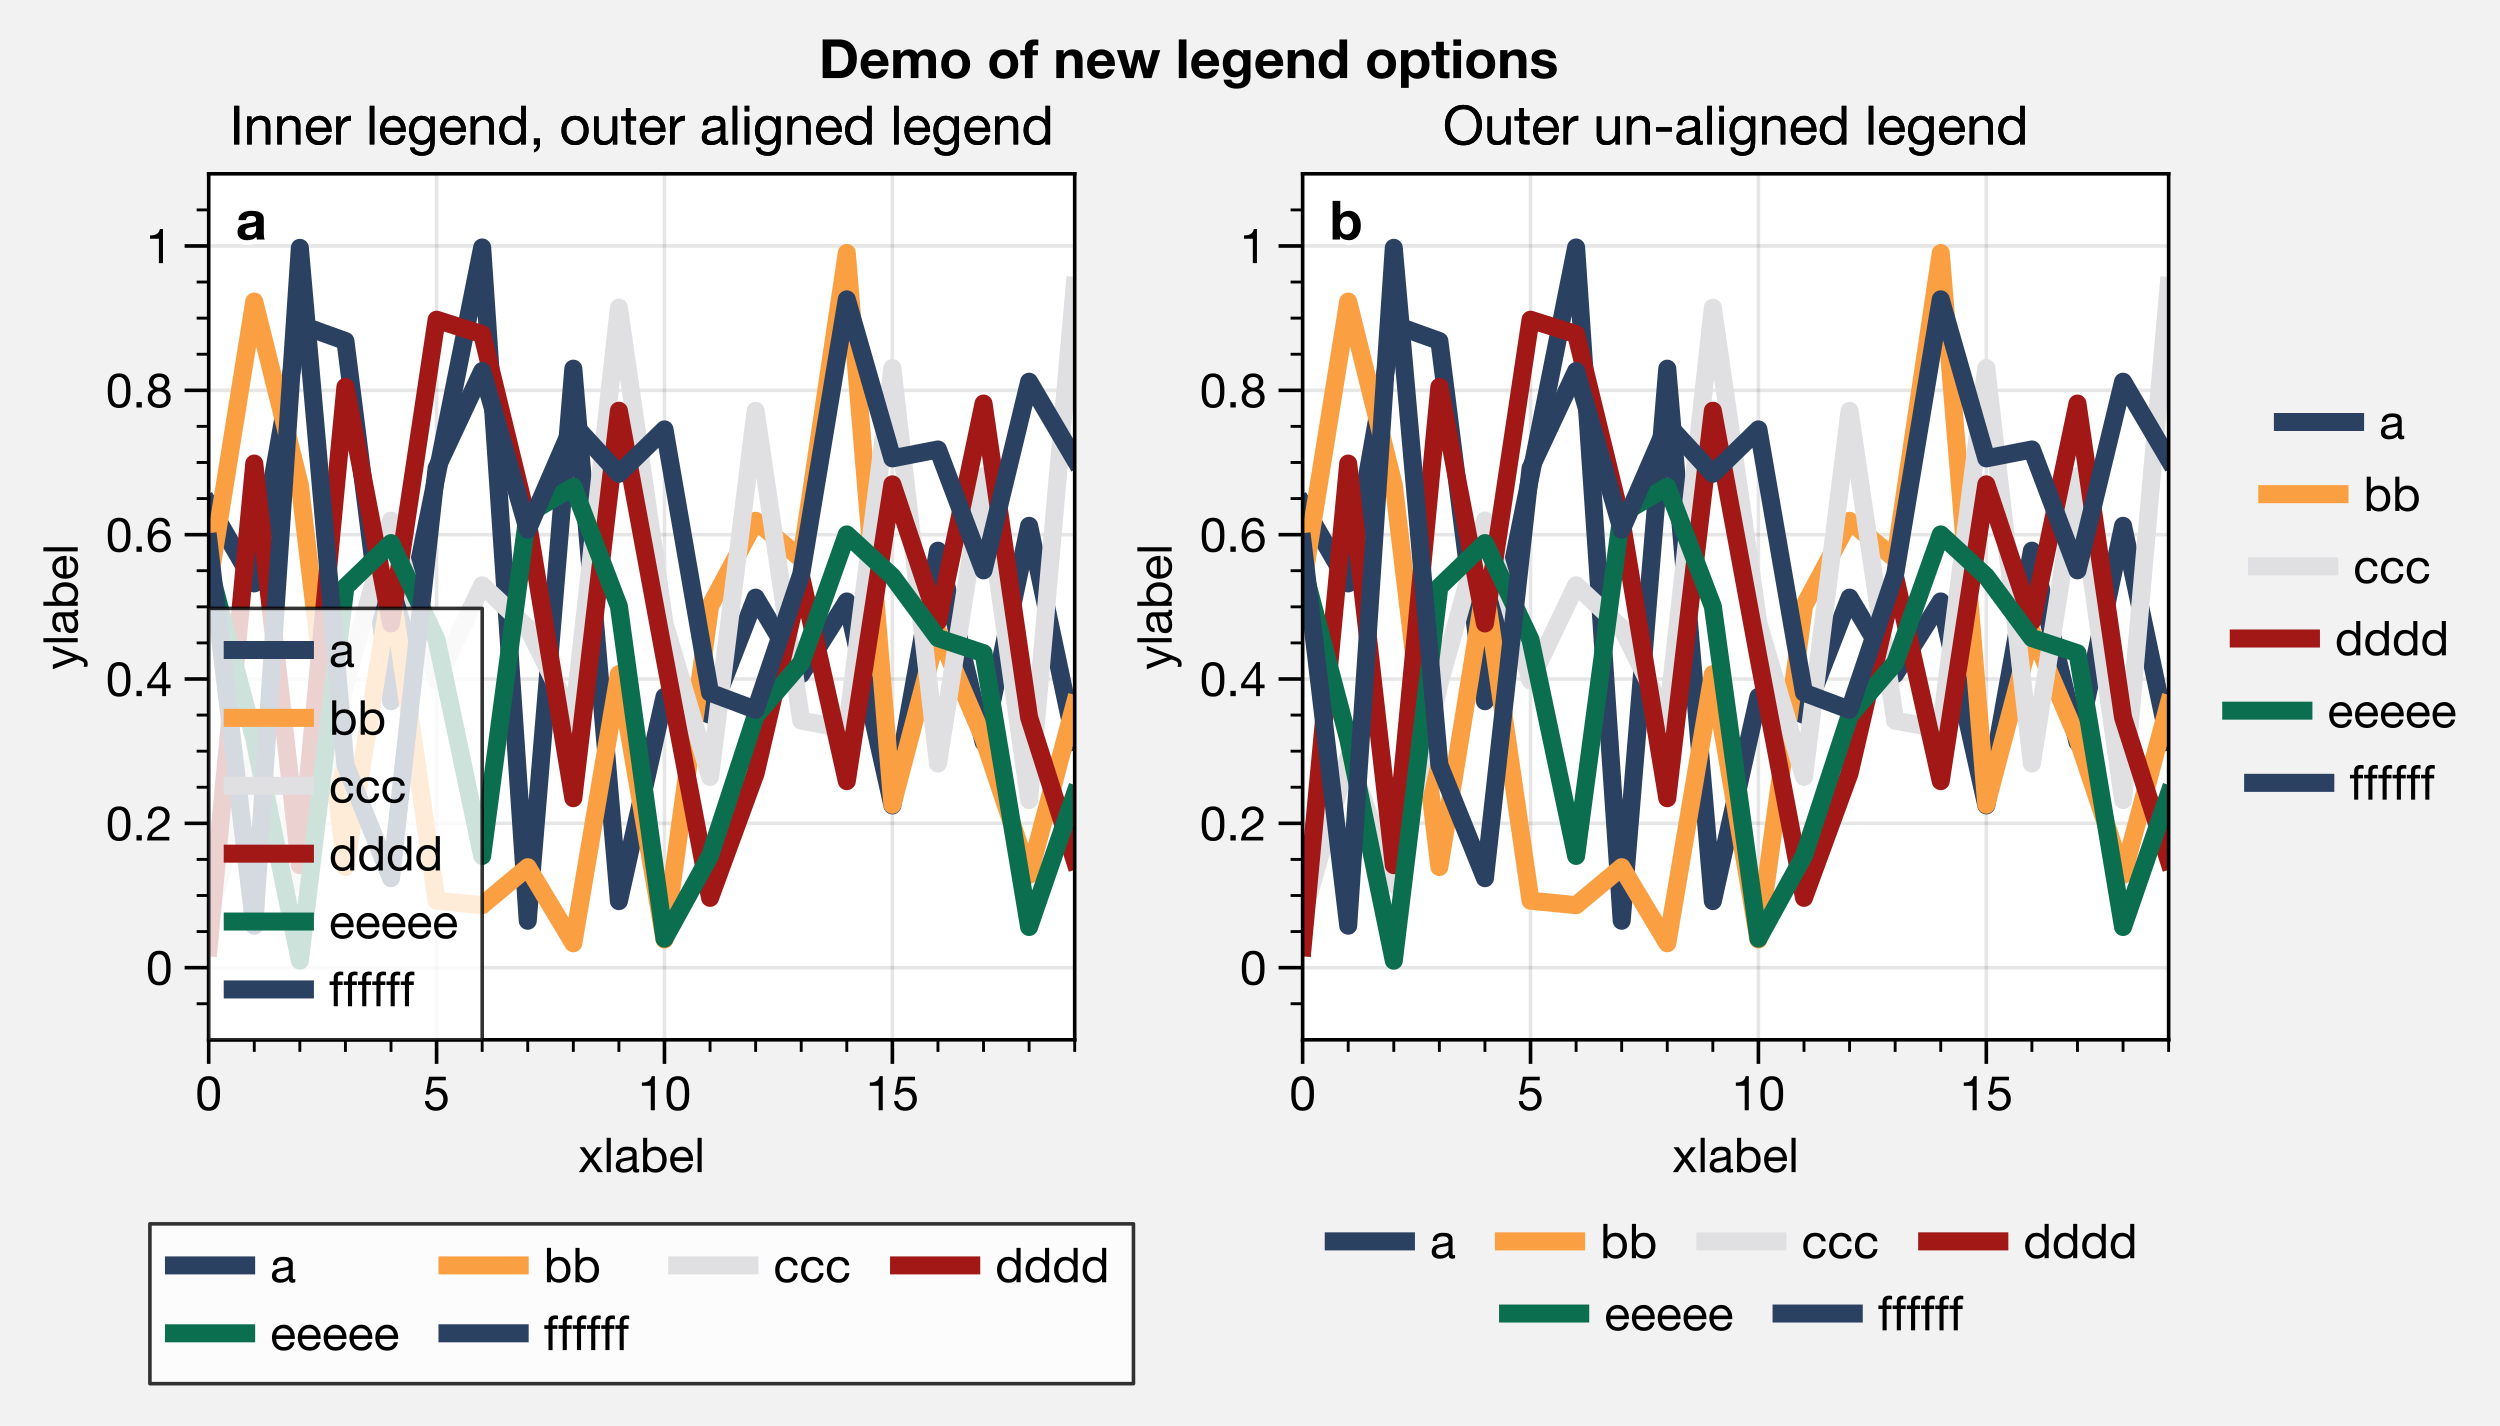 <?xml version="1.0" encoding="utf-8" standalone="no"?>
<!DOCTYPE svg PUBLIC "-//W3C//DTD SVG 1.1//EN"
  "http://www.w3.org/Graphics/SVG/1.1/DTD/svg11.dtd">
<!-- Created with matplotlib (https://matplotlib.org/) -->
<svg height="237.1pt" version="1.1" viewBox="0 0 415.7 237.1" width="415.7pt" xmlns="http://www.w3.org/2000/svg" xmlns:xlink="http://www.w3.org/1999/xlink">
 <defs>
  <style type="text/css">
*{stroke-linecap:butt;stroke-linejoin:round;}
  </style>
 </defs>
 <g id="figure_1">
  <g id="patch_1">
   <path d="M 0 237.1 
L 415.7 237.1 
L 415.7 0 
L 0 0 
z
" style="fill:#f2f2f2;"/>
  </g>
  <g id="axes_1">
   <g id="patch_2">
    <path d="M 34.7 172.9 
L 178.7 172.9 
L 178.7 28.9 
L 34.7 28.9 
z
" style="fill:#ffffff;"/>
   </g>
   <g id="matplotlib.axis_1">
    <g id="xtick_1">
     <g id="line2d_1">
      <path clip-path="url(#pe3fce7c713)" d="M 34.7 172.9 
L 34.7 28.9 
" style="fill:none;stroke:#000000;stroke-linecap:square;stroke-linejoin:miter;stroke-opacity:0.1;stroke-width:0.6;"/>
     </g>
     <g id="line2d_2">
      <defs>
       <path d="M 0 0 
L 0 4 
" id="m3c5180620b" style="stroke:#000000;stroke-width:0.6;"/>
      </defs>
      <g>
       <use style="stroke:#000000;stroke-width:0.6;" x="34.7" xlink:href="#m3c5180620b" y="172.9"/>
      </g>
     </g>
     <g id="text_1">
      <!-- 0 -->
      <defs>
       <path d="M 13.203 34.906 
Q 13.203 37.5 13.25 40.641 
Q 13.297 43.797 13.75 46.938 
Q 14.203 50.094 15.047 53.094 
Q 15.906 56.094 17.547 58.344 
Q 19.203 60.594 21.703 62 
Q 24.203 63.406 27.797 63.406 
Q 31.406 63.406 33.906 62 
Q 36.406 60.594 38.047 58.344 
Q 39.703 56.094 40.547 53.094 
Q 41.406 50.094 41.844 46.938 
Q 42.297 43.797 42.344 40.641 
Q 42.406 37.5 42.406 34.906 
Q 42.406 30.906 42.156 25.953 
Q 41.906 21 40.547 16.641 
Q 39.203 12.297 36.203 9.297 
Q 33.203 6.297 27.797 6.297 
Q 22.406 6.297 19.406 9.297 
Q 16.406 12.297 15.047 16.641 
Q 13.703 21 13.453 25.953 
Q 13.203 30.906 13.203 34.906 
z
M 4.203 34.797 
Q 4.203 30.906 4.391 26.703 
Q 4.594 22.5 5.391 18.5 
Q 6.203 14.5 7.703 10.953 
Q 9.203 7.406 11.797 4.703 
Q 14.406 2 18.344 0.453 
Q 22.297 -1.094 27.797 -1.094 
Q 33.406 -1.094 37.297 0.453 
Q 41.203 2 43.797 4.703 
Q 46.406 7.406 47.906 10.953 
Q 49.406 14.5 50.203 18.5 
Q 51 22.5 51.203 26.703 
Q 51.406 30.906 51.406 34.797 
Q 51.406 38.703 51.203 42.891 
Q 51 47.094 50.203 51.094 
Q 49.406 55.094 47.906 58.688 
Q 46.406 62.297 43.797 65 
Q 41.203 67.703 37.25 69.297 
Q 33.297 70.906 27.797 70.906 
Q 22.297 70.906 18.344 69.297 
Q 14.406 67.703 11.797 65 
Q 9.203 62.297 7.703 58.688 
Q 6.203 55.094 5.391 51.094 
Q 4.594 47.094 4.391 42.891 
Q 4.203 38.703 4.203 34.797 
z
" id="HelveticaNeue-48"/>
      </defs>
      <g transform="translate(32.476 184.613)scale(0.08 -0.08)">
       <use xlink:href="#HelveticaNeue-48"/>
      </g>
     </g>
    </g>
    <g id="xtick_2">
     <g id="line2d_3">
      <path clip-path="url(#pe3fce7c713)" d="M 72.595 172.9 
L 72.595 28.9 
" style="fill:none;stroke:#000000;stroke-linecap:square;stroke-linejoin:miter;stroke-opacity:0.1;stroke-width:0.6;"/>
     </g>
     <g id="line2d_4">
      <g>
       <use style="stroke:#000000;stroke-width:0.6;" x="72.595" xlink:href="#m3c5180620b" y="172.9"/>
      </g>
     </g>
     <g id="text_2">
      <!-- 5 -->
      <defs>
       <path d="M 47 62.203 
L 47 69.703 
L 12 69.703 
L 5.406 32.906 
L 12.703 32.5 
Q 15.203 35.5 18.453 37.344 
Q 21.703 39.203 25.906 39.203 
Q 29.5 39.203 32.453 38 
Q 35.406 36.797 37.5 34.641 
Q 39.594 32.5 40.75 29.547 
Q 41.906 26.594 41.906 23.094 
Q 41.906 18.906 40.703 15.75 
Q 39.5 12.594 37.453 10.5 
Q 35.406 8.406 32.656 7.344 
Q 29.906 6.297 26.906 6.297 
Q 23.703 6.297 21.047 7.25 
Q 18.406 8.203 16.453 9.953 
Q 14.5 11.703 13.344 14.047 
Q 12.203 16.406 12 19.094 
L 3.5 19.094 
Q 3.594 14.297 5.391 10.5 
Q 7.203 6.703 10.297 4.141 
Q 13.406 1.594 17.453 0.25 
Q 21.5 -1.094 26.094 -1.094 
Q 32.297 -1.094 36.938 0.844 
Q 41.594 2.797 44.688 6.094 
Q 47.797 9.406 49.344 13.656 
Q 50.906 17.906 50.906 22.406 
Q 50.906 28.5 49.094 33.047 
Q 47.297 37.594 44.188 40.641 
Q 41.094 43.703 36.891 45.203 
Q 32.703 46.703 28 46.703 
Q 24.406 46.703 20.75 45.453 
Q 17.094 44.203 14.797 41.594 
L 14.594 41.797 
L 18.406 62.203 
z
" id="HelveticaNeue-53"/>
      </defs>
      <g transform="translate(70.371 184.613)scale(0.08 -0.08)">
       <use xlink:href="#HelveticaNeue-53"/>
      </g>
     </g>
    </g>
    <g id="xtick_3">
     <g id="line2d_5">
      <path clip-path="url(#pe3fce7c713)" d="M 110.489 172.9 
L 110.489 28.9 
" style="fill:none;stroke:#000000;stroke-linecap:square;stroke-linejoin:miter;stroke-opacity:0.1;stroke-width:0.6;"/>
     </g>
     <g id="line2d_6">
      <g>
       <use style="stroke:#000000;stroke-width:0.6;" x="110.489" xlink:href="#m3c5180620b" y="172.9"/>
      </g>
     </g>
     <g id="text_3">
      <!-- 10 -->
      <defs>
       <path d="M 35.594 0 
L 35.594 70.906 
L 29.094 70.906 
Q 28.406 66.906 26.5 64.297 
Q 24.594 61.703 21.844 60.203 
Q 19.094 58.703 15.688 58.141 
Q 12.297 57.594 8.703 57.594 
L 8.703 50.797 
L 27.094 50.797 
L 27.094 0 
z
" id="HelveticaNeue-49"/>
      </defs>
      <g transform="translate(106.042 184.613)scale(0.08 -0.08)">
       <use xlink:href="#HelveticaNeue-49"/>
       <use x="55.6" xlink:href="#HelveticaNeue-48"/>
      </g>
     </g>
    </g>
    <g id="xtick_4">
     <g id="line2d_7">
      <path clip-path="url(#pe3fce7c713)" d="M 148.384 172.9 
L 148.384 28.9 
" style="fill:none;stroke:#000000;stroke-linecap:square;stroke-linejoin:miter;stroke-opacity:0.1;stroke-width:0.6;"/>
     </g>
     <g id="line2d_8">
      <g>
       <use style="stroke:#000000;stroke-width:0.6;" x="148.384" xlink:href="#m3c5180620b" y="172.9"/>
      </g>
     </g>
     <g id="text_4">
      <!-- 15 -->
      <g transform="translate(143.937 184.613)scale(0.08 -0.08)">
       <use xlink:href="#HelveticaNeue-49"/>
       <use x="55.6" xlink:href="#HelveticaNeue-53"/>
      </g>
     </g>
    </g>
    <g id="xtick_5">
     <g id="line2d_9">
      <defs>
       <path d="M 0 0 
L 0 2 
" id="me6d1ecc2cb" style="stroke:#000000;stroke-width:0.48;"/>
      </defs>
      <g>
       <use style="stroke:#000000;stroke-width:0.48;" x="42.279" xlink:href="#me6d1ecc2cb" y="172.9"/>
      </g>
     </g>
    </g>
    <g id="xtick_6">
     <g id="line2d_10">
      <g>
       <use style="stroke:#000000;stroke-width:0.48;" x="49.858" xlink:href="#me6d1ecc2cb" y="172.9"/>
      </g>
     </g>
    </g>
    <g id="xtick_7">
     <g id="line2d_11">
      <g>
       <use style="stroke:#000000;stroke-width:0.48;" x="57.437" xlink:href="#me6d1ecc2cb" y="172.9"/>
      </g>
     </g>
    </g>
    <g id="xtick_8">
     <g id="line2d_12">
      <g>
       <use style="stroke:#000000;stroke-width:0.48;" x="65.016" xlink:href="#me6d1ecc2cb" y="172.9"/>
      </g>
     </g>
    </g>
    <g id="xtick_9">
     <g id="line2d_13">
      <g>
       <use style="stroke:#000000;stroke-width:0.48;" x="80.174" xlink:href="#me6d1ecc2cb" y="172.9"/>
      </g>
     </g>
    </g>
    <g id="xtick_10">
     <g id="line2d_14">
      <g>
       <use style="stroke:#000000;stroke-width:0.48;" x="87.753" xlink:href="#me6d1ecc2cb" y="172.9"/>
      </g>
     </g>
    </g>
    <g id="xtick_11">
     <g id="line2d_15">
      <g>
       <use style="stroke:#000000;stroke-width:0.48;" x="95.332" xlink:href="#me6d1ecc2cb" y="172.9"/>
      </g>
     </g>
    </g>
    <g id="xtick_12">
     <g id="line2d_16">
      <g>
       <use style="stroke:#000000;stroke-width:0.48;" x="102.911" xlink:href="#me6d1ecc2cb" y="172.9"/>
      </g>
     </g>
    </g>
    <g id="xtick_13">
     <g id="line2d_17">
      <g>
       <use style="stroke:#000000;stroke-width:0.48;" x="118.068" xlink:href="#me6d1ecc2cb" y="172.9"/>
      </g>
     </g>
    </g>
    <g id="xtick_14">
     <g id="line2d_18">
      <g>
       <use style="stroke:#000000;stroke-width:0.48;" x="125.647" xlink:href="#me6d1ecc2cb" y="172.9"/>
      </g>
     </g>
    </g>
    <g id="xtick_15">
     <g id="line2d_19">
      <g>
       <use style="stroke:#000000;stroke-width:0.48;" x="133.226" xlink:href="#me6d1ecc2cb" y="172.9"/>
      </g>
     </g>
    </g>
    <g id="xtick_16">
     <g id="line2d_20">
      <g>
       <use style="stroke:#000000;stroke-width:0.48;" x="140.805" xlink:href="#me6d1ecc2cb" y="172.9"/>
      </g>
     </g>
    </g>
    <g id="xtick_17">
     <g id="line2d_21">
      <g>
       <use style="stroke:#000000;stroke-width:0.48;" x="155.963" xlink:href="#me6d1ecc2cb" y="172.9"/>
      </g>
     </g>
    </g>
    <g id="xtick_18">
     <g id="line2d_22">
      <g>
       <use style="stroke:#000000;stroke-width:0.48;" x="163.542" xlink:href="#me6d1ecc2cb" y="172.9"/>
      </g>
     </g>
    </g>
    <g id="xtick_19">
     <g id="line2d_23">
      <g>
       <use style="stroke:#000000;stroke-width:0.48;" x="171.121" xlink:href="#me6d1ecc2cb" y="172.9"/>
      </g>
     </g>
    </g>
    <g id="xtick_20">
     <g id="line2d_24">
      <g>
       <use style="stroke:#000000;stroke-width:0.48;" x="178.7" xlink:href="#me6d1ecc2cb" y="172.9"/>
      </g>
     </g>
    </g>
    <g id="text_5">
     <!-- xlabel -->
     <defs>
      <path d="M 20.297 27.203 
L 0.906 0 
L 11.203 0 
L 25.594 21.406 
L 40 0 
L 50.906 0 
L 30.906 27.906 
L 48.703 51.703 
L 38.5 51.703 
L 25.594 33.594 
L 13.203 51.703 
L 2.297 51.703 
z
" id="HelveticaNeue-120"/>
      <path d="M 6.906 71.406 
L 6.906 0 
L 15.406 0 
L 15.406 71.406 
z
" id="HelveticaNeue-108"/>
      <path d="M 52.203 0.203 
Q 50 -1.094 46.094 -1.094 
Q 42.797 -1.094 40.844 0.75 
Q 38.906 2.594 38.906 6.797 
Q 35.406 2.594 30.75 0.75 
Q 26.094 -1.094 20.703 -1.094 
Q 17.203 -1.094 14.047 -0.297 
Q 10.906 0.5 8.594 2.203 
Q 6.297 3.906 4.938 6.656 
Q 3.594 9.406 3.594 13.297 
Q 3.594 17.703 5.094 20.5 
Q 6.594 23.297 9.047 25.047 
Q 11.5 26.797 14.641 27.688 
Q 17.797 28.594 21.094 29.203 
Q 24.594 29.906 27.75 30.25 
Q 30.906 30.594 33.297 31.25 
Q 35.703 31.906 37.094 33.156 
Q 38.5 34.406 38.5 36.797 
Q 38.5 39.594 37.453 41.297 
Q 36.406 43 34.75 43.891 
Q 33.094 44.797 31.047 45.094 
Q 29 45.406 27 45.406 
Q 21.594 45.406 18 43.344 
Q 14.406 41.297 14.094 35.594 
L 5.594 35.594 
Q 5.797 40.406 7.594 43.703 
Q 9.406 47 12.406 49.047 
Q 15.406 51.094 19.25 52 
Q 23.094 52.906 27.5 52.906 
Q 31 52.906 34.453 52.406 
Q 37.906 51.906 40.703 50.344 
Q 43.5 48.797 45.203 46 
Q 46.906 43.203 46.906 38.703 
L 46.906 12.094 
Q 46.906 9.094 47.25 7.688 
Q 47.594 6.297 49.594 6.297 
Q 50.703 6.297 52.203 6.797 
z
M 38.406 26.703 
Q 36.797 25.5 34.188 24.953 
Q 31.594 24.406 28.75 24.047 
Q 25.906 23.703 23 23.25 
Q 20.094 22.797 17.797 21.797 
Q 15.5 20.797 14.047 18.938 
Q 12.594 17.094 12.594 13.906 
Q 12.594 11.797 13.438 10.344 
Q 14.297 8.906 15.641 8 
Q 17 7.094 18.797 6.688 
Q 20.594 6.297 22.594 6.297 
Q 26.797 6.297 29.797 7.438 
Q 32.797 8.594 34.688 10.344 
Q 36.594 12.094 37.5 14.141 
Q 38.406 16.203 38.406 18 
z
" id="HelveticaNeue-97"/>
      <path d="M 6.703 71.406 
L 6.703 0 
L 15.203 0 
L 15.203 6.906 
L 15.406 6.906 
Q 16.797 4.594 18.844 3.047 
Q 20.906 1.5 23.203 0.594 
Q 25.5 -0.297 27.844 -0.688 
Q 30.203 -1.094 32.094 -1.094 
Q 38 -1.094 42.453 1 
Q 46.906 3.094 49.844 6.75 
Q 52.797 10.406 54.25 15.297 
Q 55.703 20.203 55.703 25.703 
Q 55.703 31.203 54.203 36.094 
Q 52.703 41 49.75 44.75 
Q 46.797 48.5 42.344 50.703 
Q 37.906 52.906 31.906 52.906 
Q 26.5 52.906 22 50.953 
Q 17.5 49 15.406 44.703 
L 15.203 44.703 
L 15.203 71.406 
z
M 46.703 26.297 
Q 46.703 22.5 45.891 18.891 
Q 45.094 15.297 43.297 12.5 
Q 41.5 9.703 38.547 8 
Q 35.594 6.297 31.203 6.297 
Q 26.797 6.297 23.688 7.938 
Q 20.594 9.594 18.641 12.297 
Q 16.703 15 15.797 18.547 
Q 14.906 22.094 14.906 25.906 
Q 14.906 29.5 15.75 33 
Q 16.594 36.5 18.5 39.25 
Q 20.406 42 23.406 43.703 
Q 26.406 45.406 30.703 45.406 
Q 34.797 45.406 37.844 43.797 
Q 40.906 42.203 42.844 39.5 
Q 44.797 36.797 45.75 33.344 
Q 46.703 29.906 46.703 26.297 
z
" id="HelveticaNeue-98"/>
      <path d="M 42.297 30.797 
L 12.594 30.797 
Q 12.797 33.797 13.891 36.438 
Q 15 39.094 16.891 41.094 
Q 18.797 43.094 21.438 44.25 
Q 24.094 45.406 27.406 45.406 
Q 30.594 45.406 33.25 44.25 
Q 35.906 43.094 37.844 41.141 
Q 39.797 39.203 40.938 36.5 
Q 42.094 33.797 42.297 30.797 
z
M 50.5 16.406 
L 42.094 16.406 
Q 41 11.297 37.547 8.797 
Q 34.094 6.297 28.703 6.297 
Q 24.5 6.297 21.391 7.688 
Q 18.297 9.094 16.297 11.438 
Q 14.297 13.797 13.391 16.844 
Q 12.5 19.906 12.594 23.297 
L 51.297 23.297 
Q 51.5 28 50.453 33.203 
Q 49.406 38.406 46.656 42.797 
Q 43.906 47.203 39.344 50.047 
Q 34.797 52.906 27.906 52.906 
Q 22.594 52.906 18.141 50.906 
Q 13.703 48.906 10.453 45.297 
Q 7.203 41.703 5.391 36.797 
Q 3.594 31.906 3.594 26 
Q 3.797 20.094 5.344 15.094 
Q 6.906 10.094 10 6.5 
Q 13.094 2.906 17.641 0.906 
Q 22.203 -1.094 28.406 -1.094 
Q 37.203 -1.094 43 3.297 
Q 48.797 7.703 50.5 16.406 
z
" id="HelveticaNeue-101"/>
     </defs>
     <g transform="translate(96.184 194.901)scale(0.08 -0.08)">
      <use xlink:href="#HelveticaNeue-120"/>
      <use x="51.8" xlink:href="#HelveticaNeue-108"/>
      <use x="74" xlink:href="#HelveticaNeue-97"/>
      <use x="127.7" xlink:href="#HelveticaNeue-98"/>
      <use x="187" xlink:href="#HelveticaNeue-101"/>
      <use x="240.7" xlink:href="#HelveticaNeue-108"/>
     </g>
    </g>
   </g>
   <g id="matplotlib.axis_2">
    <g id="ytick_1">
     <g id="line2d_25">
      <path clip-path="url(#pe3fce7c713)" d="M 34.7 160.9 
L 178.7 160.9 
" style="fill:none;stroke:#000000;stroke-linecap:square;stroke-linejoin:miter;stroke-opacity:0.1;stroke-width:0.6;"/>
     </g>
     <g id="line2d_26">
      <defs>
       <path d="M 0 0 
L -4 0 
" id="m37a6ddedef" style="stroke:#000000;stroke-width:0.6;"/>
      </defs>
      <g>
       <use style="stroke:#000000;stroke-width:0.6;" x="34.7" xlink:href="#m37a6ddedef" y="160.9"/>
      </g>
     </g>
     <g id="text_6">
      <!-- 0 -->
      <g transform="translate(24.253 163.756)scale(0.08 -0.08)">
       <use xlink:href="#HelveticaNeue-48"/>
      </g>
     </g>
    </g>
    <g id="ytick_2">
     <g id="line2d_27">
      <path clip-path="url(#pe3fce7c713)" d="M 34.7 136.9 
L 178.7 136.9 
" style="fill:none;stroke:#000000;stroke-linecap:square;stroke-linejoin:miter;stroke-opacity:0.1;stroke-width:0.6;"/>
     </g>
     <g id="line2d_28">
      <g>
       <use style="stroke:#000000;stroke-width:0.6;" x="34.7" xlink:href="#m37a6ddedef" y="136.9"/>
      </g>
     </g>
     <g id="text_7">
      <!-- 0.2 -->
      <defs>
       <path d="M 8.297 11.094 
L 8.297 0 
L 19.406 0 
L 19.406 11.094 
z
" id="HelveticaNeue-46"/>
       <path d="M 4.406 45.797 
L 12.906 45.797 
Q 12.797 49 13.547 52.141 
Q 14.297 55.297 16 57.797 
Q 17.703 60.297 20.344 61.844 
Q 23 63.406 26.703 63.406 
Q 29.5 63.406 32 62.5 
Q 34.5 61.594 36.344 59.891 
Q 38.203 58.203 39.297 55.844 
Q 40.406 53.5 40.406 50.594 
Q 40.406 46.906 39.25 44.094 
Q 38.094 41.297 35.844 38.891 
Q 33.594 36.5 30.188 34.141 
Q 26.797 31.797 22.297 29 
Q 18.594 26.797 15.188 24.297 
Q 11.797 21.797 9.094 18.5 
Q 6.406 15.203 4.656 10.75 
Q 2.906 6.297 2.406 0 
L 48.703 0 
L 48.703 7.5 
L 12.297 7.5 
Q 12.906 10.797 14.844 13.344 
Q 16.797 15.906 19.547 18.094 
Q 22.297 20.297 25.594 22.25 
Q 28.906 24.203 32.203 26.203 
Q 35.5 28.297 38.594 30.594 
Q 41.703 32.906 44.094 35.75 
Q 46.5 38.594 47.953 42.188 
Q 49.406 45.797 49.406 50.5 
Q 49.406 55.5 47.656 59.297 
Q 45.906 63.094 42.906 65.641 
Q 39.906 68.203 35.844 69.547 
Q 31.797 70.906 27.203 70.906 
Q 21.594 70.906 17.188 69 
Q 12.797 67.094 9.844 63.75 
Q 6.906 60.406 5.5 55.797 
Q 4.094 51.203 4.406 45.797 
z
" id="HelveticaNeue-50"/>
      </defs>
      <g transform="translate(17.581 139.756)scale(0.08 -0.08)">
       <use xlink:href="#HelveticaNeue-48"/>
       <use x="55.6" xlink:href="#HelveticaNeue-46"/>
       <use x="83.4" xlink:href="#HelveticaNeue-50"/>
      </g>
     </g>
    </g>
    <g id="ytick_3">
     <g id="line2d_29">
      <path clip-path="url(#pe3fce7c713)" d="M 34.7 112.9 
L 178.7 112.9 
" style="fill:none;stroke:#000000;stroke-linecap:square;stroke-linejoin:miter;stroke-opacity:0.1;stroke-width:0.6;"/>
     </g>
     <g id="line2d_30">
      <g>
       <use style="stroke:#000000;stroke-width:0.6;" x="34.7" xlink:href="#m37a6ddedef" y="112.9"/>
      </g>
     </g>
     <g id="text_8">
      <!-- 0.4 -->
      <defs>
       <path d="M 33.906 24.094 
L 10.094 24.094 
L 33.703 58.797 
L 33.906 58.797 
z
M 41.906 24.094 
L 41.906 70.906 
L 35.094 70.906 
L 2.797 24.797 
L 2.797 16.594 
L 33.906 16.594 
L 33.906 0 
L 41.906 0 
L 41.906 16.594 
L 51.5 16.594 
L 51.5 24.094 
z
" id="HelveticaNeue-52"/>
      </defs>
      <g transform="translate(17.581 115.756)scale(0.08 -0.08)">
       <use xlink:href="#HelveticaNeue-48"/>
       <use x="55.6" xlink:href="#HelveticaNeue-46"/>
       <use x="83.4" xlink:href="#HelveticaNeue-52"/>
      </g>
     </g>
    </g>
    <g id="ytick_4">
     <g id="line2d_31">
      <path clip-path="url(#pe3fce7c713)" d="M 34.7 88.9 
L 178.7 88.9 
" style="fill:none;stroke:#000000;stroke-linecap:square;stroke-linejoin:miter;stroke-opacity:0.1;stroke-width:0.6;"/>
     </g>
     <g id="line2d_32">
      <g>
       <use style="stroke:#000000;stroke-width:0.6;" x="34.7" xlink:href="#m37a6ddedef" y="88.9"/>
      </g>
     </g>
     <g id="text_9">
      <!-- 0.6 -->
      <defs>
       <path d="M 41.406 52.797 
L 49.906 52.797 
Q 49.094 61.594 43.891 66.25 
Q 38.703 70.906 29.906 70.906 
Q 22.297 70.906 17.297 67.703 
Q 12.297 64.5 9.297 59.203 
Q 6.297 53.906 5.047 47.047 
Q 3.797 40.203 3.797 32.906 
Q 3.797 27.297 4.641 21.297 
Q 5.5 15.297 8.094 10.297 
Q 10.703 5.297 15.5 2.094 
Q 20.297 -1.094 28.203 -1.094 
Q 34.906 -1.094 39.453 1.156 
Q 44 3.406 46.75 6.844 
Q 49.5 10.297 50.703 14.5 
Q 51.906 18.703 51.906 22.594 
Q 51.906 27.5 50.406 31.703 
Q 48.906 35.906 46.156 39 
Q 43.406 42.094 39.344 43.844 
Q 35.297 45.594 30.203 45.594 
Q 24.406 45.594 19.953 43.391 
Q 15.5 41.203 12.5 36.297 
L 12.297 36.5 
Q 12.406 40.594 13.094 45.297 
Q 13.797 50 15.641 54.047 
Q 17.5 58.094 20.797 60.75 
Q 24.094 63.406 29.5 63.406 
Q 34.594 63.406 37.688 60.5 
Q 40.797 57.594 41.406 52.797 
z
M 28.594 38.094 
Q 32.203 38.094 34.891 36.797 
Q 37.594 35.5 39.391 33.344 
Q 41.203 31.203 42.047 28.25 
Q 42.906 25.297 42.906 22 
Q 42.906 18.906 41.953 16.047 
Q 41 13.203 39.203 11 
Q 37.406 8.797 34.75 7.547 
Q 32.094 6.297 28.594 6.297 
Q 25.094 6.297 22.344 7.547 
Q 19.594 8.797 17.75 10.891 
Q 15.906 13 14.906 15.891 
Q 13.906 18.797 13.906 22.094 
Q 13.906 25.406 14.844 28.344 
Q 15.797 31.297 17.688 33.438 
Q 19.594 35.594 22.297 36.844 
Q 25 38.094 28.594 38.094 
z
" id="HelveticaNeue-54"/>
      </defs>
      <g transform="translate(17.581 91.756)scale(0.08 -0.08)">
       <use xlink:href="#HelveticaNeue-48"/>
       <use x="55.6" xlink:href="#HelveticaNeue-46"/>
       <use x="83.4" xlink:href="#HelveticaNeue-54"/>
      </g>
     </g>
    </g>
    <g id="ytick_5">
     <g id="line2d_33">
      <path clip-path="url(#pe3fce7c713)" d="M 34.7 64.9 
L 178.7 64.9 
" style="fill:none;stroke:#000000;stroke-linecap:square;stroke-linejoin:miter;stroke-opacity:0.1;stroke-width:0.6;"/>
     </g>
     <g id="line2d_34">
      <g>
       <use style="stroke:#000000;stroke-width:0.6;" x="34.7" xlink:href="#m37a6ddedef" y="64.9"/>
      </g>
     </g>
     <g id="text_10">
      <!-- 0.8 -->
      <defs>
       <path d="M 15.5 52.5 
Q 15.5 55.203 16.5 57.203 
Q 17.5 59.203 19.141 60.594 
Q 20.797 62 23.094 62.703 
Q 25.406 63.406 27.906 63.406 
Q 33.094 63.406 36.438 60.656 
Q 39.797 57.906 39.797 52.5 
Q 39.797 47.094 36.5 44.094 
Q 33.203 41.094 28.094 41.094 
Q 25.5 41.094 23.203 41.797 
Q 20.906 42.5 19.203 43.891 
Q 17.5 45.297 16.5 47.438 
Q 15.5 49.594 15.5 52.5 
z
M 6.5 52.797 
Q 6.5 48 9.203 43.953 
Q 11.906 39.906 16.406 38.094 
Q 10.406 36 7.203 31.344 
Q 4 26.703 4 20.406 
Q 4 15 5.844 10.953 
Q 7.703 6.906 10.953 4.203 
Q 14.203 1.5 18.594 0.203 
Q 23 -1.094 28.094 -1.094 
Q 33 -1.094 37.297 0.297 
Q 41.594 1.703 44.75 4.453 
Q 47.906 7.203 49.75 11.203 
Q 51.594 15.203 51.594 20.406 
Q 51.594 27 48.5 31.547 
Q 45.406 36.094 39 38.094 
Q 43.5 40.094 46.141 44.047 
Q 48.797 48 48.797 52.797 
Q 48.797 56.203 47.594 59.453 
Q 46.406 62.703 43.844 65.25 
Q 41.297 67.797 37.188 69.344 
Q 33.094 70.906 27.297 70.906 
Q 23.203 70.906 19.453 69.703 
Q 15.703 68.5 12.797 66.203 
Q 9.906 63.906 8.203 60.547 
Q 6.5 57.203 6.5 52.797 
z
M 13 20 
Q 13 23.094 14.141 25.594 
Q 15.297 28.094 17.344 29.891 
Q 19.406 31.703 22.156 32.641 
Q 24.906 33.594 28 33.594 
Q 31 33.594 33.641 32.547 
Q 36.297 31.5 38.297 29.703 
Q 40.297 27.906 41.438 25.453 
Q 42.594 23 42.594 20.094 
Q 42.594 17.094 41.547 14.594 
Q 40.5 12.094 38.547 10.25 
Q 36.594 8.406 33.938 7.344 
Q 31.297 6.297 28.094 6.297 
Q 21.5 6.297 17.25 9.938 
Q 13 13.594 13 20 
z
" id="HelveticaNeue-56"/>
      </defs>
      <g transform="translate(17.581 67.756)scale(0.08 -0.08)">
       <use xlink:href="#HelveticaNeue-48"/>
       <use x="55.6" xlink:href="#HelveticaNeue-46"/>
       <use x="83.4" xlink:href="#HelveticaNeue-56"/>
      </g>
     </g>
    </g>
    <g id="ytick_6">
     <g id="line2d_35">
      <path clip-path="url(#pe3fce7c713)" d="M 34.7 40.9 
L 178.7 40.9 
" style="fill:none;stroke:#000000;stroke-linecap:square;stroke-linejoin:miter;stroke-opacity:0.1;stroke-width:0.6;"/>
     </g>
     <g id="line2d_36">
      <g>
       <use style="stroke:#000000;stroke-width:0.6;" x="34.7" xlink:href="#m37a6ddedef" y="40.9"/>
      </g>
     </g>
     <g id="text_11">
      <!-- 1 -->
      <g transform="translate(24.253 43.756)scale(0.08 -0.08)">
       <use xlink:href="#HelveticaNeue-49"/>
      </g>
     </g>
    </g>
    <g id="ytick_7">
     <g id="line2d_37">
      <defs>
       <path d="M 0 0 
L -2 0 
" id="m77560b95ff" style="stroke:#000000;stroke-width:0.48;"/>
      </defs>
      <g>
       <use style="stroke:#000000;stroke-width:0.48;" x="34.7" xlink:href="#m77560b95ff" y="166.9"/>
      </g>
     </g>
    </g>
    <g id="ytick_8">
     <g id="line2d_38">
      <g>
       <use style="stroke:#000000;stroke-width:0.48;" x="34.7" xlink:href="#m77560b95ff" y="154.9"/>
      </g>
     </g>
    </g>
    <g id="ytick_9">
     <g id="line2d_39">
      <g>
       <use style="stroke:#000000;stroke-width:0.48;" x="34.7" xlink:href="#m77560b95ff" y="148.9"/>
      </g>
     </g>
    </g>
    <g id="ytick_10">
     <g id="line2d_40">
      <g>
       <use style="stroke:#000000;stroke-width:0.48;" x="34.7" xlink:href="#m77560b95ff" y="142.9"/>
      </g>
     </g>
    </g>
    <g id="ytick_11">
     <g id="line2d_41">
      <g>
       <use style="stroke:#000000;stroke-width:0.48;" x="34.7" xlink:href="#m77560b95ff" y="130.9"/>
      </g>
     </g>
    </g>
    <g id="ytick_12">
     <g id="line2d_42">
      <g>
       <use style="stroke:#000000;stroke-width:0.48;" x="34.7" xlink:href="#m77560b95ff" y="124.9"/>
      </g>
     </g>
    </g>
    <g id="ytick_13">
     <g id="line2d_43">
      <g>
       <use style="stroke:#000000;stroke-width:0.48;" x="34.7" xlink:href="#m77560b95ff" y="118.9"/>
      </g>
     </g>
    </g>
    <g id="ytick_14">
     <g id="line2d_44">
      <g>
       <use style="stroke:#000000;stroke-width:0.48;" x="34.7" xlink:href="#m77560b95ff" y="106.9"/>
      </g>
     </g>
    </g>
    <g id="ytick_15">
     <g id="line2d_45">
      <g>
       <use style="stroke:#000000;stroke-width:0.48;" x="34.7" xlink:href="#m77560b95ff" y="100.9"/>
      </g>
     </g>
    </g>
    <g id="ytick_16">
     <g id="line2d_46">
      <g>
       <use style="stroke:#000000;stroke-width:0.48;" x="34.7" xlink:href="#m77560b95ff" y="94.9"/>
      </g>
     </g>
    </g>
    <g id="ytick_17">
     <g id="line2d_47">
      <g>
       <use style="stroke:#000000;stroke-width:0.48;" x="34.7" xlink:href="#m77560b95ff" y="82.9"/>
      </g>
     </g>
    </g>
    <g id="ytick_18">
     <g id="line2d_48">
      <g>
       <use style="stroke:#000000;stroke-width:0.48;" x="34.7" xlink:href="#m77560b95ff" y="76.9"/>
      </g>
     </g>
    </g>
    <g id="ytick_19">
     <g id="line2d_49">
      <g>
       <use style="stroke:#000000;stroke-width:0.48;" x="34.7" xlink:href="#m77560b95ff" y="70.9"/>
      </g>
     </g>
    </g>
    <g id="ytick_20">
     <g id="line2d_50">
      <g>
       <use style="stroke:#000000;stroke-width:0.48;" x="34.7" xlink:href="#m77560b95ff" y="58.9"/>
      </g>
     </g>
    </g>
    <g id="ytick_21">
     <g id="line2d_51">
      <g>
       <use style="stroke:#000000;stroke-width:0.48;" x="34.7" xlink:href="#m77560b95ff" y="52.9"/>
      </g>
     </g>
    </g>
    <g id="ytick_22">
     <g id="line2d_52">
      <g>
       <use style="stroke:#000000;stroke-width:0.48;" x="34.7" xlink:href="#m77560b95ff" y="46.9"/>
      </g>
     </g>
    </g>
    <g id="ytick_23">
     <g id="line2d_53">
      <g>
       <use style="stroke:#000000;stroke-width:0.48;" x="34.7" xlink:href="#m77560b95ff" y="34.9"/>
      </g>
     </g>
    </g>
    <g id="text_12">
     <!-- ylabel -->
     <defs>
      <path d="M 26.703 -6.906 
Q 25.203 -10.703 23.75 -13.297 
Q 22.297 -15.906 20.547 -17.547 
Q 18.797 -19.203 16.641 -19.953 
Q 14.5 -20.703 11.703 -20.703 
Q 10.203 -20.703 8.703 -20.5 
Q 7.203 -20.297 5.797 -19.797 
L 5.797 -12 
Q 6.906 -12.5 8.344 -12.844 
Q 9.797 -13.203 10.797 -13.203 
Q 13.406 -13.203 15.156 -11.953 
Q 16.906 -10.703 17.797 -8.406 
L 21.297 0.297 
L 0.797 51.703 
L 10.406 51.703 
L 25.5 9.406 
L 25.703 9.406 
L 40.203 51.703 
L 49.203 51.703 
z
" id="HelveticaNeue-121"/>
     </defs>
     <g transform="translate(12.925 111.344)rotate(-90)scale(0.08 -0.08)">
      <use xlink:href="#HelveticaNeue-121"/>
      <use x="50" xlink:href="#HelveticaNeue-108"/>
      <use x="72.2" xlink:href="#HelveticaNeue-97"/>
      <use x="125.9" xlink:href="#HelveticaNeue-98"/>
      <use x="185.2" xlink:href="#HelveticaNeue-101"/>
      <use x="238.9" xlink:href="#HelveticaNeue-108"/>
     </g>
    </g>
   </g>
   <g id="line2d_54">
    <path clip-path="url(#pe3fce7c713)" d="M 34.7 83.867 
L 42.279 97.008 
L 49.858 53.975 
L 57.437 56.708 
L 65.016 116.598 
L 72.595 79.159 
L 80.174 41.148 
L 87.753 153.1 
L 95.332 61.305 
L 102.911 149.84 
L 110.489 115.865 
L 118.068 118.87 
L 125.647 99.377 
L 133.226 112.105 
L 140.805 100.009 
L 148.384 133.922 
L 155.963 91.568 
L 163.542 123.4 
L 171.121 87.435 
L 178.7 123.275 
" style="fill:none;stroke:#2b4162;stroke-linecap:square;stroke-linejoin:miter;stroke-width:3;"/>
   </g>
   <g id="line2d_55">
    <path clip-path="url(#pe3fce7c713)" d="M 34.7 97.283 
L 42.279 50.146 
L 49.858 80.648 
L 57.437 144.163 
L 65.016 97.484 
L 72.595 149.769 
L 80.174 150.517 
L 87.753 144.2 
L 95.332 156.842 
L 102.911 112.086 
L 110.489 156.219 
L 118.068 100.777 
L 125.647 86.602 
L 133.226 92.934 
L 140.805 42.07 
L 148.384 133.805 
L 155.963 105.009 
L 163.542 122.803 
L 171.121 145.484 
L 178.7 117.082 
" style="fill:none;stroke:#fa9f42;stroke-linecap:square;stroke-linejoin:miter;stroke-width:3;"/>
   </g>
   <g id="line2d_56">
    <path clip-path="url(#pe3fce7c713)" d="M 34.7 152.362 
L 42.279 125.963 
L 49.858 147.065 
L 57.437 113.731 
L 65.016 86.557 
L 72.595 113.147 
L 80.174 97.324 
L 87.753 104.423 
L 95.332 119.652 
L 102.911 51.158 
L 110.489 103.63 
L 118.068 129.188 
L 125.647 68.319 
L 133.226 119.828 
L 140.805 121.226 
L 148.384 61.207 
L 155.963 126.964 
L 163.542 79.191 
L 171.121 133.031 
L 178.7 47.55 
" style="fill:none;stroke:#e0e0e2;stroke-linecap:square;stroke-linejoin:miter;stroke-width:3;"/>
   </g>
   <g id="line2d_57">
    <path clip-path="url(#pe3fce7c713)" d="M 34.7 157.515 
L 42.279 77.082 
L 49.858 143.86 
L 57.437 64.337 
L 65.016 103.665 
L 72.595 53.162 
L 80.174 55.573 
L 87.753 86.768 
L 95.332 132.727 
L 102.911 68.294 
L 110.489 109.292 
L 118.068 149.296 
L 125.647 128.591 
L 133.226 95.97 
L 140.805 129.889 
L 148.384 80.542 
L 155.963 103.328 
L 163.542 67.104 
L 171.121 119.299 
L 178.7 143.065 
" style="fill:none;stroke:#a21817;stroke-linecap:square;stroke-linejoin:miter;stroke-width:3;"/>
   </g>
   <g id="line2d_58">
    <path clip-path="url(#pe3fce7c713)" d="M 34.7 94.152 
L 42.279 122.858 
L 49.858 159.742 
L 57.437 97.599 
L 65.016 90.304 
L 72.595 106.364 
L 80.174 142.321 
L 87.753 85.432 
L 95.332 80.953 
L 102.911 100.829 
L 110.489 156.071 
L 118.068 142.294 
L 125.647 119.019 
L 133.226 110.224 
L 140.805 88.864 
L 148.384 95.852 
L 155.963 106.093 
L 163.542 108.614 
L 171.121 154.138 
L 178.7 132.108 
" style="fill:none;stroke:#0b6e4f;stroke-linecap:square;stroke-linejoin:miter;stroke-width:3;"/>
   </g>
   <g id="line2d_59">
    <path clip-path="url(#pe3fce7c713)" d="M 34.7 90.171 
L 42.279 153.924 
L 49.858 41.211 
L 57.437 127.187 
L 65.016 146.026 
L 72.595 77.872 
L 80.174 61.695 
L 87.753 88.069 
L 95.332 70.546 
L 102.911 78.779 
L 110.489 71.4 
L 118.068 115.186 
L 125.647 118.019 
L 133.226 95.472 
L 140.805 49.778 
L 148.384 76.219 
L 155.963 74.738 
L 163.542 94.837 
L 171.121 63.473 
L 178.7 76.356 
" style="fill:none;stroke:#2b4162;stroke-linecap:square;stroke-linejoin:miter;stroke-width:3;"/>
   </g>
   <g id="patch_3">
    <path d="M 34.7 172.9 
L 34.7 28.9 
" style="fill:none;stroke:#000000;stroke-linecap:square;stroke-linejoin:miter;stroke-width:0.6;"/>
   </g>
   <g id="patch_4">
    <path d="M 178.7 172.9 
L 178.7 28.9 
" style="fill:none;stroke:#000000;stroke-linecap:square;stroke-linejoin:miter;stroke-width:0.6;"/>
   </g>
   <g id="patch_5">
    <path d="M 34.7 172.9 
L 178.7 172.9 
" style="fill:none;stroke:#000000;stroke-linecap:square;stroke-linejoin:miter;stroke-width:0.6;"/>
   </g>
   <g id="patch_6">
    <path d="M 34.7 28.9 
L 178.7 28.9 
" style="fill:none;stroke:#000000;stroke-linecap:square;stroke-linejoin:miter;stroke-width:0.6;"/>
   </g>
   <g id="text_13">
    <!-- Inner legend, outer aligned legend -->
    <defs>
     <path d="M 8.203 71.406 
L 8.203 0 
L 17.703 0 
L 17.703 71.406 
z
" id="HelveticaNeue-73"/>
     <path d="M 6.406 51.703 
L 6.406 0 
L 14.906 0 
L 14.906 29.203 
Q 14.906 32.703 15.844 35.641 
Q 16.797 38.594 18.688 40.797 
Q 20.594 43 23.438 44.203 
Q 26.297 45.406 30.203 45.406 
Q 35.094 45.406 37.891 42.594 
Q 40.703 39.797 40.703 35 
L 40.703 0 
L 49.203 0 
L 49.203 34 
Q 49.203 38.203 48.344 41.641 
Q 47.5 45.094 45.391 47.594 
Q 43.297 50.094 39.891 51.5 
Q 36.5 52.906 31.406 52.906 
Q 19.906 52.906 14.594 43.5 
L 14.406 43.5 
L 14.406 51.703 
z
" id="HelveticaNeue-110"/>
     <path d="M 6.094 51.703 
L 6.094 0 
L 14.594 0 
L 14.594 23 
Q 14.594 28 15.594 31.844 
Q 16.594 35.703 18.797 38.391 
Q 21 41.094 24.594 42.5 
Q 28.203 43.906 33.297 43.906 
L 33.297 52.906 
Q 26.406 53.094 21.906 50.094 
Q 17.406 47.094 14.297 40.797 
L 14.094 40.797 
L 14.094 51.703 
z
" id="HelveticaNeue-114"/>
     <path id="HelveticaNeue-32"/>
     <path d="M 51 4.406 
L 51 51.703 
L 43 51.703 
L 43 44.297 
L 42.906 44.297 
Q 40.594 48.594 36.5 50.75 
Q 32.406 52.906 27.5 52.906 
Q 20.797 52.906 16.188 50.344 
Q 11.594 47.797 8.797 43.844 
Q 6 39.906 4.797 35.047 
Q 3.594 30.203 3.594 25.594 
Q 3.594 20.297 5.047 15.547 
Q 6.5 10.797 9.391 7.25 
Q 12.297 3.703 16.594 1.594 
Q 20.906 -0.5 26.703 -0.5 
Q 31.703 -0.5 36.141 1.75 
Q 40.594 4 42.797 8.797 
L 43 8.797 
L 43 5.406 
Q 43 1.094 42.141 -2.5 
Q 41.297 -6.094 39.391 -8.641 
Q 37.5 -11.203 34.594 -12.641 
Q 31.703 -14.094 27.5 -14.094 
Q 25.406 -14.094 23.094 -13.641 
Q 20.797 -13.203 18.844 -12.203 
Q 16.906 -11.203 15.547 -9.594 
Q 14.203 -8 14.094 -5.703 
L 5.594 -5.703 
Q 5.797 -9.906 7.797 -12.797 
Q 9.797 -15.703 12.844 -17.5 
Q 15.906 -19.297 19.656 -20.094 
Q 23.406 -20.906 27 -20.906 
Q 39.406 -20.906 45.203 -14.594 
Q 51 -8.297 51 4.406 
z
M 27.203 6.906 
Q 23 6.906 20.203 8.656 
Q 17.406 10.406 15.703 13.25 
Q 14 16.094 13.297 19.594 
Q 12.594 23.094 12.594 26.594 
Q 12.594 30.297 13.438 33.688 
Q 14.297 37.094 16.141 39.688 
Q 18 42.297 20.891 43.844 
Q 23.797 45.406 27.906 45.406 
Q 31.906 45.406 34.703 43.797 
Q 37.5 42.203 39.25 39.547 
Q 41 36.906 41.797 33.594 
Q 42.594 30.297 42.594 26.906 
Q 42.594 23.297 41.75 19.688 
Q 40.906 16.094 39.094 13.25 
Q 37.297 10.406 34.344 8.656 
Q 31.406 6.906 27.203 6.906 
z
" id="HelveticaNeue-103"/>
     <path d="M 12.594 25.406 
Q 12.594 29.203 13.391 32.797 
Q 14.203 36.406 16 39.203 
Q 17.797 42 20.797 43.703 
Q 23.797 45.406 28.094 45.406 
Q 32.5 45.406 35.594 43.75 
Q 38.703 42.094 40.641 39.391 
Q 42.594 36.703 43.5 33.141 
Q 44.406 29.594 44.406 25.797 
Q 44.406 22.203 43.547 18.703 
Q 42.703 15.203 40.797 12.453 
Q 38.906 9.703 35.906 8 
Q 32.906 6.297 28.594 6.297 
Q 24.5 6.297 21.453 7.891 
Q 18.406 9.5 16.453 12.203 
Q 14.5 14.906 13.547 18.344 
Q 12.594 21.797 12.594 25.406 
z
M 52.594 0 
L 52.594 71.406 
L 44.094 71.406 
L 44.094 44.797 
L 43.906 44.797 
Q 42.5 47.094 40.453 48.641 
Q 38.406 50.203 36.094 51.141 
Q 33.797 52.094 31.5 52.5 
Q 29.203 52.906 27.203 52.906 
Q 21.297 52.906 16.844 50.75 
Q 12.406 48.594 9.453 44.938 
Q 6.5 41.297 5.047 36.391 
Q 3.594 31.5 3.594 26 
Q 3.594 20.5 5.094 15.594 
Q 6.594 10.703 9.547 7 
Q 12.5 3.297 16.953 1.094 
Q 21.406 -1.094 27.406 -1.094 
Q 32.797 -1.094 37.297 0.797 
Q 41.797 2.703 43.906 7 
L 44.094 7 
L 44.094 0 
z
" id="HelveticaNeue-100"/>
     <path d="M 8.297 11.094 
L 8.297 0 
L 14.203 0 
Q 14.297 -1.203 14.047 -2.594 
Q 13.797 -4 13.094 -5.344 
Q 12.406 -6.703 11.25 -7.844 
Q 10.094 -9 8.406 -9.594 
L 8.406 -14.594 
Q 14.203 -12.906 16.797 -8.797 
Q 19.406 -4.703 19.406 1 
L 19.406 11.094 
z
" id="HelveticaNeue-44"/>
     <path d="M 12.594 25.797 
Q 12.594 30.5 13.844 34.141 
Q 15.094 37.797 17.297 40.297 
Q 19.5 42.797 22.453 44.094 
Q 25.406 45.406 28.703 45.406 
Q 32 45.406 34.953 44.094 
Q 37.906 42.797 40.094 40.297 
Q 42.297 37.797 43.547 34.141 
Q 44.797 30.5 44.797 25.797 
Q 44.797 21.094 43.547 17.438 
Q 42.297 13.797 40.094 11.344 
Q 37.906 8.906 34.953 7.594 
Q 32 6.297 28.703 6.297 
Q 25.406 6.297 22.453 7.594 
Q 19.5 8.906 17.297 11.344 
Q 15.094 13.797 13.844 17.438 
Q 12.594 21.094 12.594 25.797 
z
M 3.594 25.797 
Q 3.594 20.094 5.188 15.188 
Q 6.797 10.297 10 6.641 
Q 13.203 3 17.891 0.953 
Q 22.594 -1.094 28.703 -1.094 
Q 34.906 -1.094 39.547 0.953 
Q 44.203 3 47.391 6.641 
Q 50.594 10.297 52.188 15.188 
Q 53.797 20.094 53.797 25.797 
Q 53.797 31.5 52.188 36.453 
Q 50.594 41.406 47.391 45.047 
Q 44.203 48.703 39.547 50.797 
Q 34.906 52.906 28.703 52.906 
Q 22.594 52.906 17.891 50.797 
Q 13.203 48.703 10 45.047 
Q 6.797 41.406 5.188 36.453 
Q 3.594 31.5 3.594 25.797 
z
" id="HelveticaNeue-111"/>
     <path d="M 49.203 0 
L 49.203 51.703 
L 40.703 51.703 
L 40.703 22.5 
Q 40.703 19 39.75 16.047 
Q 38.797 13.094 36.891 10.891 
Q 35 8.703 32.141 7.5 
Q 29.297 6.297 25.406 6.297 
Q 20.5 6.297 17.703 9.094 
Q 14.906 11.906 14.906 16.703 
L 14.906 51.703 
L 6.406 51.703 
L 6.406 17.703 
Q 6.406 13.5 7.25 10.047 
Q 8.094 6.594 10.188 4.094 
Q 12.297 1.594 15.688 0.25 
Q 19.094 -1.094 24.203 -1.094 
Q 29.906 -1.094 34.094 1.156 
Q 38.297 3.406 41 8.203 
L 41.203 8.203 
L 41.203 0 
z
" id="HelveticaNeue-117"/>
     <path d="M 18.203 51.703 
L 18.203 67.203 
L 9.703 67.203 
L 9.703 51.703 
L 0.906 51.703 
L 0.906 44.203 
L 9.703 44.203 
L 9.703 11.297 
Q 9.703 7.703 10.391 5.5 
Q 11.094 3.297 12.547 2.094 
Q 14 0.906 16.344 0.453 
Q 18.703 0 22 0 
L 28.5 0 
L 28.5 7.5 
L 24.594 7.5 
Q 22.594 7.5 21.344 7.641 
Q 20.094 7.797 19.391 8.297 
Q 18.703 8.797 18.453 9.688 
Q 18.203 10.594 18.203 12.094 
L 18.203 44.203 
L 28.5 44.203 
L 28.5 51.703 
z
" id="HelveticaNeue-116"/>
     <path d="M 15.406 61 
L 15.406 71.406 
L 6.906 71.406 
L 6.906 61 
z
M 6.906 51.703 
L 6.906 0 
L 15.406 0 
L 15.406 51.703 
z
" id="HelveticaNeue-105"/>
    </defs>
    <g transform="translate(38.188 24.018)scale(0.09 -0.09)">
     <use xlink:href="#HelveticaNeue-73"/>
     <use x="25.9" xlink:href="#HelveticaNeue-110"/>
     <use x="81.5" xlink:href="#HelveticaNeue-110"/>
     <use x="137.1" xlink:href="#HelveticaNeue-101"/>
     <use x="190.8" xlink:href="#HelveticaNeue-114"/>
     <use x="224.1" xlink:href="#HelveticaNeue-32"/>
     <use x="251.9" xlink:href="#HelveticaNeue-108"/>
     <use x="274.1" xlink:href="#HelveticaNeue-101"/>
     <use x="327.8" xlink:href="#HelveticaNeue-103"/>
     <use x="385.2" xlink:href="#HelveticaNeue-101"/>
     <use x="438.9" xlink:href="#HelveticaNeue-110"/>
     <use x="494.5" xlink:href="#HelveticaNeue-100"/>
     <use x="553.8" xlink:href="#HelveticaNeue-44"/>
     <use x="581.6" xlink:href="#HelveticaNeue-32"/>
     <use x="609.4" xlink:href="#HelveticaNeue-111"/>
     <use x="666.8" xlink:href="#HelveticaNeue-117"/>
     <use x="722.4" xlink:href="#HelveticaNeue-116"/>
     <use x="753.9" xlink:href="#HelveticaNeue-101"/>
     <use x="807.6" xlink:href="#HelveticaNeue-114"/>
     <use x="840.9" xlink:href="#HelveticaNeue-32"/>
     <use x="868.7" xlink:href="#HelveticaNeue-97"/>
     <use x="922.4" xlink:href="#HelveticaNeue-108"/>
     <use x="944.6" xlink:href="#HelveticaNeue-105"/>
     <use x="966.8" xlink:href="#HelveticaNeue-103"/>
     <use x="1024.2" xlink:href="#HelveticaNeue-110"/>
     <use x="1079.8" xlink:href="#HelveticaNeue-101"/>
     <use x="1133.5" xlink:href="#HelveticaNeue-100"/>
     <use x="1192.8" xlink:href="#HelveticaNeue-32"/>
     <use x="1220.6" xlink:href="#HelveticaNeue-108"/>
     <use x="1242.8" xlink:href="#HelveticaNeue-101"/>
     <use x="1296.5" xlink:href="#HelveticaNeue-103"/>
     <use x="1353.9" xlink:href="#HelveticaNeue-101"/>
     <use x="1407.6" xlink:href="#HelveticaNeue-110"/>
     <use x="1463.2" xlink:href="#HelveticaNeue-100"/>
    </g>
   </g>
   <g id="text_14">
    <!-- Inner legend, outer aligned legend -->
    <g transform="translate(38.188 24.018)scale(0.09 -0.09)">
     <use xlink:href="#HelveticaNeue-73"/>
     <use x="25.9" xlink:href="#HelveticaNeue-110"/>
     <use x="81.5" xlink:href="#HelveticaNeue-110"/>
     <use x="137.1" xlink:href="#HelveticaNeue-101"/>
     <use x="190.8" xlink:href="#HelveticaNeue-114"/>
     <use x="224.1" xlink:href="#HelveticaNeue-32"/>
     <use x="251.9" xlink:href="#HelveticaNeue-108"/>
     <use x="274.1" xlink:href="#HelveticaNeue-101"/>
     <use x="327.8" xlink:href="#HelveticaNeue-103"/>
     <use x="385.2" xlink:href="#HelveticaNeue-101"/>
     <use x="438.9" xlink:href="#HelveticaNeue-110"/>
     <use x="494.5" xlink:href="#HelveticaNeue-100"/>
     <use x="553.8" xlink:href="#HelveticaNeue-44"/>
     <use x="581.6" xlink:href="#HelveticaNeue-32"/>
     <use x="609.4" xlink:href="#HelveticaNeue-111"/>
     <use x="666.8" xlink:href="#HelveticaNeue-117"/>
     <use x="722.4" xlink:href="#HelveticaNeue-116"/>
     <use x="753.9" xlink:href="#HelveticaNeue-101"/>
     <use x="807.6" xlink:href="#HelveticaNeue-114"/>
     <use x="840.9" xlink:href="#HelveticaNeue-32"/>
     <use x="868.7" xlink:href="#HelveticaNeue-97"/>
     <use x="922.4" xlink:href="#HelveticaNeue-108"/>
     <use x="944.6" xlink:href="#HelveticaNeue-105"/>
     <use x="966.8" xlink:href="#HelveticaNeue-103"/>
     <use x="1024.2" xlink:href="#HelveticaNeue-110"/>
     <use x="1079.8" xlink:href="#HelveticaNeue-101"/>
     <use x="1133.5" xlink:href="#HelveticaNeue-100"/>
     <use x="1192.8" xlink:href="#HelveticaNeue-32"/>
     <use x="1220.6" xlink:href="#HelveticaNeue-108"/>
     <use x="1242.8" xlink:href="#HelveticaNeue-101"/>
     <use x="1296.5" xlink:href="#HelveticaNeue-103"/>
     <use x="1353.9" xlink:href="#HelveticaNeue-101"/>
     <use x="1407.6" xlink:href="#HelveticaNeue-110"/>
     <use x="1463.2" xlink:href="#HelveticaNeue-100"/>
    </g>
   </g>
   <g id="legend_1">
    <g id="patch_7">
     <path d="M 34.7 172.9 
L 80.181 172.9 
L 80.181 101.168 
L 34.7 101.168 
z
" style="fill:#ffffff;opacity:0.8;stroke:#000000;stroke-linejoin:miter;stroke-width:0.6;"/>
    </g>
    <g id="line2d_60">
     <path d="M 38.7 108.08 
L 50.7 108.08 
" style="fill:none;stroke:#2b4162;stroke-linecap:square;stroke-linejoin:miter;stroke-width:3;"/>
    </g>
    <g id="line2d_61"/>
    <g id="text_15">
     <!-- a -->
     <g transform="translate(54.7 110.88)scale(0.08 -0.08)">
      <use xlink:href="#HelveticaNeue-97"/>
     </g>
    </g>
    <g id="line2d_62">
     <path d="M 38.7 119.369 
L 50.7 119.369 
" style="fill:none;stroke:#fa9f42;stroke-linecap:square;stroke-linejoin:miter;stroke-width:3;"/>
    </g>
    <g id="line2d_63"/>
    <g id="text_16">
     <!-- bb -->
     <g transform="translate(54.7 122.169)scale(0.08 -0.08)">
      <use xlink:href="#HelveticaNeue-98"/>
      <use x="59.3" xlink:href="#HelveticaNeue-98"/>
     </g>
    </g>
    <g id="line2d_64">
     <path d="M 38.7 130.657 
L 50.7 130.657 
" style="fill:none;stroke:#e0e0e2;stroke-linecap:square;stroke-linejoin:miter;stroke-width:3;"/>
    </g>
    <g id="line2d_65"/>
    <g id="text_17">
     <!-- ccc -->
     <defs>
      <path d="M 41.5 35.094 
L 50.297 35.094 
Q 49.797 39.703 47.891 43.047 
Q 46 46.406 43.047 48.594 
Q 40.094 50.797 36.25 51.844 
Q 32.406 52.906 28 52.906 
Q 21.906 52.906 17.297 50.75 
Q 12.703 48.594 9.641 44.844 
Q 6.594 41.094 5.094 36.047 
Q 3.594 31 3.594 25.203 
Q 3.594 19.406 5.141 14.547 
Q 6.703 9.703 9.75 6.203 
Q 12.797 2.703 17.344 0.797 
Q 21.906 -1.094 27.797 -1.094 
Q 37.703 -1.094 43.453 4.094 
Q 49.203 9.297 50.594 18.906 
L 41.906 18.906 
Q 41.094 12.906 37.547 9.594 
Q 34 6.297 27.703 6.297 
Q 23.703 6.297 20.797 7.891 
Q 17.906 9.5 16.094 12.141 
Q 14.297 14.797 13.438 18.188 
Q 12.594 21.594 12.594 25.203 
Q 12.594 29.094 13.391 32.75 
Q 14.203 36.406 16.047 39.203 
Q 17.906 42 21 43.703 
Q 24.094 45.406 28.703 45.406 
Q 34.094 45.406 37.297 42.703 
Q 40.5 40 41.5 35.094 
z
" id="HelveticaNeue-99"/>
     </defs>
     <g transform="translate(54.7 133.458)scale(0.08 -0.08)">
      <use xlink:href="#HelveticaNeue-99"/>
      <use x="53.7" xlink:href="#HelveticaNeue-99"/>
      <use x="107.4" xlink:href="#HelveticaNeue-99"/>
     </g>
    </g>
    <g id="line2d_66">
     <path d="M 38.7 141.946 
L 50.7 141.946 
" style="fill:none;stroke:#a21817;stroke-linecap:square;stroke-linejoin:miter;stroke-width:3;"/>
    </g>
    <g id="line2d_67"/>
    <g id="text_18">
     <!-- dddd -->
     <g transform="translate(54.7 144.746)scale(0.08 -0.08)">
      <use xlink:href="#HelveticaNeue-100"/>
      <use x="59.3" xlink:href="#HelveticaNeue-100"/>
      <use x="118.6" xlink:href="#HelveticaNeue-100"/>
      <use x="177.9" xlink:href="#HelveticaNeue-100"/>
     </g>
    </g>
    <g id="line2d_68">
     <path d="M 38.7 153.235 
L 50.7 153.235 
" style="fill:none;stroke:#0b6e4f;stroke-linecap:square;stroke-linejoin:miter;stroke-width:3;"/>
    </g>
    <g id="line2d_69"/>
    <g id="text_19">
     <!-- eeeee -->
     <g transform="translate(54.7 156.035)scale(0.08 -0.08)">
      <use xlink:href="#HelveticaNeue-101"/>
      <use x="53.7" xlink:href="#HelveticaNeue-101"/>
      <use x="107.4" xlink:href="#HelveticaNeue-101"/>
      <use x="161.1" xlink:href="#HelveticaNeue-101"/>
      <use x="214.8" xlink:href="#HelveticaNeue-101"/>
     </g>
    </g>
    <g id="line2d_70">
     <path d="M 38.7 164.524 
L 50.7 164.524 
" style="fill:none;stroke:#2b4162;stroke-linecap:square;stroke-linejoin:miter;stroke-width:3;"/>
    </g>
    <g id="line2d_71"/>
    <g id="text_20">
     <!-- ffffff -->
     <defs>
      <path d="M 9.906 44.203 
L 9.906 0 
L 18.406 0 
L 18.406 44.203 
L 28.406 44.203 
L 28.406 51.703 
L 18.406 51.703 
L 18.406 58.906 
Q 18.406 62.297 20.094 63.5 
Q 21.797 64.703 24.906 64.703 
Q 26 64.703 27.297 64.547 
Q 28.594 64.406 29.703 64 
L 29.703 71.406 
Q 28.5 71.797 26.953 72 
Q 25.406 72.203 24.203 72.203 
Q 17.203 72.203 13.547 68.953 
Q 9.906 65.703 9.906 59.406 
L 9.906 51.703 
L 1.203 51.703 
L 1.203 44.203 
z
" id="HelveticaNeue-102"/>
     </defs>
     <g transform="translate(54.7 167.324)scale(0.08 -0.08)">
      <use xlink:href="#HelveticaNeue-102"/>
      <use x="29.584" xlink:href="#HelveticaNeue-102"/>
      <use x="59.169" xlink:href="#HelveticaNeue-102"/>
      <use x="88.753" xlink:href="#HelveticaNeue-102"/>
      <use x="118.337" xlink:href="#HelveticaNeue-102"/>
      <use x="147.922" xlink:href="#HelveticaNeue-102"/>
     </g>
    </g>
   </g>
   <g id="text_21">
    <path d="M 39.632 36.605 
Q 39.658 36.155 39.857 35.858 
Q 40.055 35.56 40.36 35.38 
Q 40.667 35.2 41.049 35.124 
Q 41.432 35.048 41.818 35.048 
Q 42.17 35.048 42.53 35.097 
Q 42.89 35.147 43.187 35.291 
Q 43.483 35.435 43.672 35.692 
Q 43.862 35.948 43.862 36.37 
L 43.862 38.792 
Q 43.862 39.107 43.897 39.395 
Q 43.933 39.683 44.023 39.827 
L 42.728 39.827 
Q 42.692 39.718 42.669 39.606 
Q 42.647 39.493 42.638 39.377 
Q 42.332 39.692 41.917 39.818 
Q 41.503 39.943 41.072 39.943 
Q 40.738 39.943 40.45 39.862 
Q 40.163 39.782 39.947 39.611 
Q 39.732 39.44 39.609 39.18 
Q 39.488 38.918 39.488 38.558 
Q 39.488 38.162 39.627 37.906 
Q 39.767 37.648 39.987 37.496 
Q 40.208 37.343 40.491 37.267 
Q 40.775 37.19 41.063 37.145 
Q 41.352 37.1 41.63 37.073 
Q 41.908 37.045 42.125 36.992 
Q 42.342 36.938 42.467 36.834 
Q 42.593 36.73 42.583 36.533 
Q 42.583 36.325 42.516 36.204 
Q 42.448 36.083 42.336 36.016 
Q 42.223 35.948 42.074 35.926 
Q 41.927 35.903 41.757 35.903 
Q 41.378 35.903 41.162 36.065 
Q 40.947 36.227 40.91 36.605 
z
M 42.583 37.55 
Q 42.503 37.622 42.381 37.662 
Q 42.26 37.703 42.121 37.73 
Q 41.982 37.757 41.828 37.775 
Q 41.675 37.793 41.522 37.82 
Q 41.378 37.847 41.238 37.892 
Q 41.098 37.937 40.994 38.014 
Q 40.892 38.09 40.828 38.207 
Q 40.767 38.323 40.767 38.503 
Q 40.767 38.675 40.828 38.792 
Q 40.892 38.908 41 38.976 
Q 41.108 39.043 41.252 39.071 
Q 41.397 39.098 41.548 39.098 
Q 41.927 39.098 42.133 38.972 
Q 42.342 38.845 42.44 38.671 
Q 42.538 38.495 42.561 38.315 
Q 42.583 38.135 42.583 38.027 
z
" style="stroke:#ffffff;stroke-linejoin:miter;stroke-width:1.5;"/>
    <path d="M 39.632 36.605 
Q 39.658 36.155 39.857 35.858 
Q 40.055 35.56 40.36 35.38 
Q 40.667 35.2 41.049 35.124 
Q 41.432 35.048 41.818 35.048 
Q 42.17 35.048 42.53 35.097 
Q 42.89 35.147 43.187 35.291 
Q 43.483 35.435 43.672 35.692 
Q 43.862 35.948 43.862 36.37 
L 43.862 38.792 
Q 43.862 39.107 43.897 39.395 
Q 43.933 39.683 44.023 39.827 
L 42.728 39.827 
Q 42.692 39.718 42.669 39.606 
Q 42.647 39.493 42.638 39.377 
Q 42.332 39.692 41.917 39.818 
Q 41.503 39.943 41.072 39.943 
Q 40.738 39.943 40.45 39.862 
Q 40.163 39.782 39.947 39.611 
Q 39.732 39.44 39.609 39.18 
Q 39.488 38.918 39.488 38.558 
Q 39.488 38.162 39.627 37.906 
Q 39.767 37.648 39.987 37.496 
Q 40.208 37.343 40.491 37.267 
Q 40.775 37.19 41.063 37.145 
Q 41.352 37.1 41.63 37.073 
Q 41.908 37.045 42.125 36.992 
Q 42.342 36.938 42.467 36.834 
Q 42.593 36.73 42.583 36.533 
Q 42.583 36.325 42.516 36.204 
Q 42.448 36.083 42.336 36.016 
Q 42.223 35.948 42.074 35.926 
Q 41.927 35.903 41.757 35.903 
Q 41.378 35.903 41.162 36.065 
Q 40.947 36.227 40.91 36.605 
z
M 42.583 37.55 
Q 42.503 37.622 42.381 37.662 
Q 42.26 37.703 42.121 37.73 
Q 41.982 37.757 41.828 37.775 
Q 41.675 37.793 41.522 37.82 
Q 41.378 37.847 41.238 37.892 
Q 41.098 37.937 40.994 38.014 
Q 40.892 38.09 40.828 38.207 
Q 40.767 38.323 40.767 38.503 
Q 40.767 38.675 40.828 38.792 
Q 40.892 38.908 41 38.976 
Q 41.108 39.043 41.252 39.071 
Q 41.397 39.098 41.548 39.098 
Q 41.927 39.098 42.133 38.972 
Q 42.342 38.845 42.44 38.671 
Q 42.538 38.495 42.561 38.315 
Q 42.583 38.135 42.583 38.027 
z
"/>
   </g>
  </g>
  <g id="axes_2">
   <g id="patch_8">
    <path d="M 216.6 172.9 
L 360.6 172.9 
L 360.6 28.9 
L 216.6 28.9 
z
" style="fill:#ffffff;"/>
   </g>
   <g id="matplotlib.axis_3">
    <g id="xtick_21">
     <g id="line2d_72">
      <path clip-path="url(#p799feb8a30)" d="M 216.6 172.9 
L 216.6 28.9 
" style="fill:none;stroke:#000000;stroke-linecap:square;stroke-linejoin:miter;stroke-opacity:0.1;stroke-width:0.6;"/>
     </g>
     <g id="line2d_73">
      <g>
       <use style="stroke:#000000;stroke-width:0.6;" x="216.6" xlink:href="#m3c5180620b" y="172.9"/>
      </g>
     </g>
     <g id="text_22">
      <!-- 0 -->
      <g transform="translate(214.376 184.613)scale(0.08 -0.08)">
       <use xlink:href="#HelveticaNeue-48"/>
      </g>
     </g>
    </g>
    <g id="xtick_22">
     <g id="line2d_74">
      <path clip-path="url(#p799feb8a30)" d="M 254.495 172.9 
L 254.495 28.9 
" style="fill:none;stroke:#000000;stroke-linecap:square;stroke-linejoin:miter;stroke-opacity:0.1;stroke-width:0.6;"/>
     </g>
     <g id="line2d_75">
      <g>
       <use style="stroke:#000000;stroke-width:0.6;" x="254.495" xlink:href="#m3c5180620b" y="172.9"/>
      </g>
     </g>
     <g id="text_23">
      <!-- 5 -->
      <g transform="translate(252.271 184.613)scale(0.08 -0.08)">
       <use xlink:href="#HelveticaNeue-53"/>
      </g>
     </g>
    </g>
    <g id="xtick_23">
     <g id="line2d_76">
      <path clip-path="url(#p799feb8a30)" d="M 292.389 172.9 
L 292.389 28.9 
" style="fill:none;stroke:#000000;stroke-linecap:square;stroke-linejoin:miter;stroke-opacity:0.1;stroke-width:0.6;"/>
     </g>
     <g id="line2d_77">
      <g>
       <use style="stroke:#000000;stroke-width:0.6;" x="292.389" xlink:href="#m3c5180620b" y="172.9"/>
      </g>
     </g>
     <g id="text_24">
      <!-- 10 -->
      <g transform="translate(287.942 184.613)scale(0.08 -0.08)">
       <use xlink:href="#HelveticaNeue-49"/>
       <use x="55.6" xlink:href="#HelveticaNeue-48"/>
      </g>
     </g>
    </g>
    <g id="xtick_24">
     <g id="line2d_78">
      <path clip-path="url(#p799feb8a30)" d="M 330.284 172.9 
L 330.284 28.9 
" style="fill:none;stroke:#000000;stroke-linecap:square;stroke-linejoin:miter;stroke-opacity:0.1;stroke-width:0.6;"/>
     </g>
     <g id="line2d_79">
      <g>
       <use style="stroke:#000000;stroke-width:0.6;" x="330.284" xlink:href="#m3c5180620b" y="172.9"/>
      </g>
     </g>
     <g id="text_25">
      <!-- 15 -->
      <g transform="translate(325.837 184.613)scale(0.08 -0.08)">
       <use xlink:href="#HelveticaNeue-49"/>
       <use x="55.6" xlink:href="#HelveticaNeue-53"/>
      </g>
     </g>
    </g>
    <g id="xtick_25">
     <g id="line2d_80">
      <g>
       <use style="stroke:#000000;stroke-width:0.48;" x="224.179" xlink:href="#me6d1ecc2cb" y="172.9"/>
      </g>
     </g>
    </g>
    <g id="xtick_26">
     <g id="line2d_81">
      <g>
       <use style="stroke:#000000;stroke-width:0.48;" x="231.758" xlink:href="#me6d1ecc2cb" y="172.9"/>
      </g>
     </g>
    </g>
    <g id="xtick_27">
     <g id="line2d_82">
      <g>
       <use style="stroke:#000000;stroke-width:0.48;" x="239.337" xlink:href="#me6d1ecc2cb" y="172.9"/>
      </g>
     </g>
    </g>
    <g id="xtick_28">
     <g id="line2d_83">
      <g>
       <use style="stroke:#000000;stroke-width:0.48;" x="246.916" xlink:href="#me6d1ecc2cb" y="172.9"/>
      </g>
     </g>
    </g>
    <g id="xtick_29">
     <g id="line2d_84">
      <g>
       <use style="stroke:#000000;stroke-width:0.48;" x="262.074" xlink:href="#me6d1ecc2cb" y="172.9"/>
      </g>
     </g>
    </g>
    <g id="xtick_30">
     <g id="line2d_85">
      <g>
       <use style="stroke:#000000;stroke-width:0.48;" x="269.653" xlink:href="#me6d1ecc2cb" y="172.9"/>
      </g>
     </g>
    </g>
    <g id="xtick_31">
     <g id="line2d_86">
      <g>
       <use style="stroke:#000000;stroke-width:0.48;" x="277.232" xlink:href="#me6d1ecc2cb" y="172.9"/>
      </g>
     </g>
    </g>
    <g id="xtick_32">
     <g id="line2d_87">
      <g>
       <use style="stroke:#000000;stroke-width:0.48;" x="284.811" xlink:href="#me6d1ecc2cb" y="172.9"/>
      </g>
     </g>
    </g>
    <g id="xtick_33">
     <g id="line2d_88">
      <g>
       <use style="stroke:#000000;stroke-width:0.48;" x="299.968" xlink:href="#me6d1ecc2cb" y="172.9"/>
      </g>
     </g>
    </g>
    <g id="xtick_34">
     <g id="line2d_89">
      <g>
       <use style="stroke:#000000;stroke-width:0.48;" x="307.547" xlink:href="#me6d1ecc2cb" y="172.9"/>
      </g>
     </g>
    </g>
    <g id="xtick_35">
     <g id="line2d_90">
      <g>
       <use style="stroke:#000000;stroke-width:0.48;" x="315.126" xlink:href="#me6d1ecc2cb" y="172.9"/>
      </g>
     </g>
    </g>
    <g id="xtick_36">
     <g id="line2d_91">
      <g>
       <use style="stroke:#000000;stroke-width:0.48;" x="322.705" xlink:href="#me6d1ecc2cb" y="172.9"/>
      </g>
     </g>
    </g>
    <g id="xtick_37">
     <g id="line2d_92">
      <g>
       <use style="stroke:#000000;stroke-width:0.48;" x="337.863" xlink:href="#me6d1ecc2cb" y="172.9"/>
      </g>
     </g>
    </g>
    <g id="xtick_38">
     <g id="line2d_93">
      <g>
       <use style="stroke:#000000;stroke-width:0.48;" x="345.442" xlink:href="#me6d1ecc2cb" y="172.9"/>
      </g>
     </g>
    </g>
    <g id="xtick_39">
     <g id="line2d_94">
      <g>
       <use style="stroke:#000000;stroke-width:0.48;" x="353.021" xlink:href="#me6d1ecc2cb" y="172.9"/>
      </g>
     </g>
    </g>
    <g id="xtick_40">
     <g id="line2d_95">
      <g>
       <use style="stroke:#000000;stroke-width:0.48;" x="360.6" xlink:href="#me6d1ecc2cb" y="172.9"/>
      </g>
     </g>
    </g>
    <g id="text_26">
     <!-- xlabel -->
     <g transform="translate(278.084 194.901)scale(0.08 -0.08)">
      <use xlink:href="#HelveticaNeue-120"/>
      <use x="51.8" xlink:href="#HelveticaNeue-108"/>
      <use x="74" xlink:href="#HelveticaNeue-97"/>
      <use x="127.7" xlink:href="#HelveticaNeue-98"/>
      <use x="187" xlink:href="#HelveticaNeue-101"/>
      <use x="240.7" xlink:href="#HelveticaNeue-108"/>
     </g>
    </g>
   </g>
   <g id="matplotlib.axis_4">
    <g id="ytick_24">
     <g id="line2d_96">
      <path clip-path="url(#p799feb8a30)" d="M 216.6 160.9 
L 360.6 160.9 
" style="fill:none;stroke:#000000;stroke-linecap:square;stroke-linejoin:miter;stroke-opacity:0.1;stroke-width:0.6;"/>
     </g>
     <g id="line2d_97">
      <g>
       <use style="stroke:#000000;stroke-width:0.6;" x="216.6" xlink:href="#m37a6ddedef" y="160.9"/>
      </g>
     </g>
     <g id="text_27">
      <!-- 0 -->
      <g transform="translate(206.153 163.756)scale(0.08 -0.08)">
       <use xlink:href="#HelveticaNeue-48"/>
      </g>
     </g>
    </g>
    <g id="ytick_25">
     <g id="line2d_98">
      <path clip-path="url(#p799feb8a30)" d="M 216.6 136.9 
L 360.6 136.9 
" style="fill:none;stroke:#000000;stroke-linecap:square;stroke-linejoin:miter;stroke-opacity:0.1;stroke-width:0.6;"/>
     </g>
     <g id="line2d_99">
      <g>
       <use style="stroke:#000000;stroke-width:0.6;" x="216.6" xlink:href="#m37a6ddedef" y="136.9"/>
      </g>
     </g>
     <g id="text_28">
      <!-- 0.2 -->
      <g transform="translate(199.481 139.756)scale(0.08 -0.08)">
       <use xlink:href="#HelveticaNeue-48"/>
       <use x="55.6" xlink:href="#HelveticaNeue-46"/>
       <use x="83.4" xlink:href="#HelveticaNeue-50"/>
      </g>
     </g>
    </g>
    <g id="ytick_26">
     <g id="line2d_100">
      <path clip-path="url(#p799feb8a30)" d="M 216.6 112.9 
L 360.6 112.9 
" style="fill:none;stroke:#000000;stroke-linecap:square;stroke-linejoin:miter;stroke-opacity:0.1;stroke-width:0.6;"/>
     </g>
     <g id="line2d_101">
      <g>
       <use style="stroke:#000000;stroke-width:0.6;" x="216.6" xlink:href="#m37a6ddedef" y="112.9"/>
      </g>
     </g>
     <g id="text_29">
      <!-- 0.4 -->
      <g transform="translate(199.481 115.756)scale(0.08 -0.08)">
       <use xlink:href="#HelveticaNeue-48"/>
       <use x="55.6" xlink:href="#HelveticaNeue-46"/>
       <use x="83.4" xlink:href="#HelveticaNeue-52"/>
      </g>
     </g>
    </g>
    <g id="ytick_27">
     <g id="line2d_102">
      <path clip-path="url(#p799feb8a30)" d="M 216.6 88.9 
L 360.6 88.9 
" style="fill:none;stroke:#000000;stroke-linecap:square;stroke-linejoin:miter;stroke-opacity:0.1;stroke-width:0.6;"/>
     </g>
     <g id="line2d_103">
      <g>
       <use style="stroke:#000000;stroke-width:0.6;" x="216.6" xlink:href="#m37a6ddedef" y="88.9"/>
      </g>
     </g>
     <g id="text_30">
      <!-- 0.6 -->
      <g transform="translate(199.481 91.756)scale(0.08 -0.08)">
       <use xlink:href="#HelveticaNeue-48"/>
       <use x="55.6" xlink:href="#HelveticaNeue-46"/>
       <use x="83.4" xlink:href="#HelveticaNeue-54"/>
      </g>
     </g>
    </g>
    <g id="ytick_28">
     <g id="line2d_104">
      <path clip-path="url(#p799feb8a30)" d="M 216.6 64.9 
L 360.6 64.9 
" style="fill:none;stroke:#000000;stroke-linecap:square;stroke-linejoin:miter;stroke-opacity:0.1;stroke-width:0.6;"/>
     </g>
     <g id="line2d_105">
      <g>
       <use style="stroke:#000000;stroke-width:0.6;" x="216.6" xlink:href="#m37a6ddedef" y="64.9"/>
      </g>
     </g>
     <g id="text_31">
      <!-- 0.8 -->
      <g transform="translate(199.481 67.756)scale(0.08 -0.08)">
       <use xlink:href="#HelveticaNeue-48"/>
       <use x="55.6" xlink:href="#HelveticaNeue-46"/>
       <use x="83.4" xlink:href="#HelveticaNeue-56"/>
      </g>
     </g>
    </g>
    <g id="ytick_29">
     <g id="line2d_106">
      <path clip-path="url(#p799feb8a30)" d="M 216.6 40.9 
L 360.6 40.9 
" style="fill:none;stroke:#000000;stroke-linecap:square;stroke-linejoin:miter;stroke-opacity:0.1;stroke-width:0.6;"/>
     </g>
     <g id="line2d_107">
      <g>
       <use style="stroke:#000000;stroke-width:0.6;" x="216.6" xlink:href="#m37a6ddedef" y="40.9"/>
      </g>
     </g>
     <g id="text_32">
      <!-- 1 -->
      <g transform="translate(206.153 43.756)scale(0.08 -0.08)">
       <use xlink:href="#HelveticaNeue-49"/>
      </g>
     </g>
    </g>
    <g id="ytick_30">
     <g id="line2d_108">
      <g>
       <use style="stroke:#000000;stroke-width:0.48;" x="216.6" xlink:href="#m77560b95ff" y="166.9"/>
      </g>
     </g>
    </g>
    <g id="ytick_31">
     <g id="line2d_109">
      <g>
       <use style="stroke:#000000;stroke-width:0.48;" x="216.6" xlink:href="#m77560b95ff" y="154.9"/>
      </g>
     </g>
    </g>
    <g id="ytick_32">
     <g id="line2d_110">
      <g>
       <use style="stroke:#000000;stroke-width:0.48;" x="216.6" xlink:href="#m77560b95ff" y="148.9"/>
      </g>
     </g>
    </g>
    <g id="ytick_33">
     <g id="line2d_111">
      <g>
       <use style="stroke:#000000;stroke-width:0.48;" x="216.6" xlink:href="#m77560b95ff" y="142.9"/>
      </g>
     </g>
    </g>
    <g id="ytick_34">
     <g id="line2d_112">
      <g>
       <use style="stroke:#000000;stroke-width:0.48;" x="216.6" xlink:href="#m77560b95ff" y="130.9"/>
      </g>
     </g>
    </g>
    <g id="ytick_35">
     <g id="line2d_113">
      <g>
       <use style="stroke:#000000;stroke-width:0.48;" x="216.6" xlink:href="#m77560b95ff" y="124.9"/>
      </g>
     </g>
    </g>
    <g id="ytick_36">
     <g id="line2d_114">
      <g>
       <use style="stroke:#000000;stroke-width:0.48;" x="216.6" xlink:href="#m77560b95ff" y="118.9"/>
      </g>
     </g>
    </g>
    <g id="ytick_37">
     <g id="line2d_115">
      <g>
       <use style="stroke:#000000;stroke-width:0.48;" x="216.6" xlink:href="#m77560b95ff" y="106.9"/>
      </g>
     </g>
    </g>
    <g id="ytick_38">
     <g id="line2d_116">
      <g>
       <use style="stroke:#000000;stroke-width:0.48;" x="216.6" xlink:href="#m77560b95ff" y="100.9"/>
      </g>
     </g>
    </g>
    <g id="ytick_39">
     <g id="line2d_117">
      <g>
       <use style="stroke:#000000;stroke-width:0.48;" x="216.6" xlink:href="#m77560b95ff" y="94.9"/>
      </g>
     </g>
    </g>
    <g id="ytick_40">
     <g id="line2d_118">
      <g>
       <use style="stroke:#000000;stroke-width:0.48;" x="216.6" xlink:href="#m77560b95ff" y="82.9"/>
      </g>
     </g>
    </g>
    <g id="ytick_41">
     <g id="line2d_119">
      <g>
       <use style="stroke:#000000;stroke-width:0.48;" x="216.6" xlink:href="#m77560b95ff" y="76.9"/>
      </g>
     </g>
    </g>
    <g id="ytick_42">
     <g id="line2d_120">
      <g>
       <use style="stroke:#000000;stroke-width:0.48;" x="216.6" xlink:href="#m77560b95ff" y="70.9"/>
      </g>
     </g>
    </g>
    <g id="ytick_43">
     <g id="line2d_121">
      <g>
       <use style="stroke:#000000;stroke-width:0.48;" x="216.6" xlink:href="#m77560b95ff" y="58.9"/>
      </g>
     </g>
    </g>
    <g id="ytick_44">
     <g id="line2d_122">
      <g>
       <use style="stroke:#000000;stroke-width:0.48;" x="216.6" xlink:href="#m77560b95ff" y="52.9"/>
      </g>
     </g>
    </g>
    <g id="ytick_45">
     <g id="line2d_123">
      <g>
       <use style="stroke:#000000;stroke-width:0.48;" x="216.6" xlink:href="#m77560b95ff" y="46.9"/>
      </g>
     </g>
    </g>
    <g id="ytick_46">
     <g id="line2d_124">
      <g>
       <use style="stroke:#000000;stroke-width:0.48;" x="216.6" xlink:href="#m77560b95ff" y="34.9"/>
      </g>
     </g>
    </g>
    <g id="text_33">
     <!-- ylabel -->
     <g transform="translate(194.825 111.344)rotate(-90)scale(0.08 -0.08)">
      <use xlink:href="#HelveticaNeue-121"/>
      <use x="50" xlink:href="#HelveticaNeue-108"/>
      <use x="72.2" xlink:href="#HelveticaNeue-97"/>
      <use x="125.9" xlink:href="#HelveticaNeue-98"/>
      <use x="185.2" xlink:href="#HelveticaNeue-101"/>
      <use x="238.9" xlink:href="#HelveticaNeue-108"/>
     </g>
    </g>
   </g>
   <g id="line2d_125">
    <path clip-path="url(#p799feb8a30)" d="M 216.6 83.867 
L 224.179 97.008 
L 231.758 53.975 
L 239.337 56.708 
L 246.916 116.598 
L 254.495 79.159 
L 262.074 41.148 
L 269.653 153.1 
L 277.232 61.305 
L 284.811 149.84 
L 292.389 115.865 
L 299.968 118.87 
L 307.547 99.377 
L 315.126 112.105 
L 322.705 100.009 
L 330.284 133.922 
L 337.863 91.568 
L 345.442 123.4 
L 353.021 87.435 
L 360.6 123.275 
" style="fill:none;stroke:#2b4162;stroke-linecap:square;stroke-linejoin:miter;stroke-width:3;"/>
   </g>
   <g id="line2d_126">
    <path clip-path="url(#p799feb8a30)" d="M 216.6 97.283 
L 224.179 50.146 
L 231.758 80.648 
L 239.337 144.163 
L 246.916 97.484 
L 254.495 149.769 
L 262.074 150.517 
L 269.653 144.2 
L 277.232 156.842 
L 284.811 112.086 
L 292.389 156.219 
L 299.968 100.777 
L 307.547 86.602 
L 315.126 92.934 
L 322.705 42.07 
L 330.284 133.805 
L 337.863 105.009 
L 345.442 122.803 
L 353.021 145.484 
L 360.6 117.082 
" style="fill:none;stroke:#fa9f42;stroke-linecap:square;stroke-linejoin:miter;stroke-width:3;"/>
   </g>
   <g id="line2d_127">
    <path clip-path="url(#p799feb8a30)" d="M 216.6 152.362 
L 224.179 125.963 
L 231.758 147.065 
L 239.337 113.731 
L 246.916 86.557 
L 254.495 113.147 
L 262.074 97.324 
L 269.653 104.423 
L 277.232 119.652 
L 284.811 51.158 
L 292.389 103.63 
L 299.968 129.188 
L 307.547 68.319 
L 315.126 119.828 
L 322.705 121.226 
L 330.284 61.207 
L 337.863 126.964 
L 345.442 79.191 
L 353.021 133.031 
L 360.6 47.55 
" style="fill:none;stroke:#e0e0e2;stroke-linecap:square;stroke-linejoin:miter;stroke-width:3;"/>
   </g>
   <g id="line2d_128">
    <path clip-path="url(#p799feb8a30)" d="M 216.6 157.515 
L 224.179 77.082 
L 231.758 143.86 
L 239.337 64.337 
L 246.916 103.665 
L 254.495 53.162 
L 262.074 55.573 
L 269.653 86.768 
L 277.232 132.727 
L 284.811 68.294 
L 292.389 109.292 
L 299.968 149.296 
L 307.547 128.591 
L 315.126 95.97 
L 322.705 129.889 
L 330.284 80.542 
L 337.863 103.328 
L 345.442 67.104 
L 353.021 119.299 
L 360.6 143.065 
" style="fill:none;stroke:#a21817;stroke-linecap:square;stroke-linejoin:miter;stroke-width:3;"/>
   </g>
   <g id="line2d_129">
    <path clip-path="url(#p799feb8a30)" d="M 216.6 94.152 
L 224.179 122.858 
L 231.758 159.742 
L 239.337 97.599 
L 246.916 90.304 
L 254.495 106.364 
L 262.074 142.321 
L 269.653 85.432 
L 277.232 80.953 
L 284.811 100.829 
L 292.389 156.071 
L 299.968 142.294 
L 307.547 119.019 
L 315.126 110.224 
L 322.705 88.864 
L 330.284 95.852 
L 337.863 106.093 
L 345.442 108.614 
L 353.021 154.138 
L 360.6 132.108 
" style="fill:none;stroke:#0b6e4f;stroke-linecap:square;stroke-linejoin:miter;stroke-width:3;"/>
   </g>
   <g id="line2d_130">
    <path clip-path="url(#p799feb8a30)" d="M 216.6 90.171 
L 224.179 153.924 
L 231.758 41.211 
L 239.337 127.187 
L 246.916 146.026 
L 254.495 77.872 
L 262.074 61.695 
L 269.653 88.069 
L 277.232 70.546 
L 284.811 78.779 
L 292.389 71.4 
L 299.968 115.186 
L 307.547 118.019 
L 315.126 95.472 
L 322.705 49.778 
L 330.284 76.219 
L 337.863 74.738 
L 345.442 94.837 
L 353.021 63.473 
L 360.6 76.356 
" style="fill:none;stroke:#2b4162;stroke-linecap:square;stroke-linejoin:miter;stroke-width:3;"/>
   </g>
   <g id="patch_9">
    <path d="M 216.6 172.9 
L 216.6 28.9 
" style="fill:none;stroke:#000000;stroke-linecap:square;stroke-linejoin:miter;stroke-width:0.6;"/>
   </g>
   <g id="patch_10">
    <path d="M 360.6 172.9 
L 360.6 28.9 
" style="fill:none;stroke:#000000;stroke-linecap:square;stroke-linejoin:miter;stroke-width:0.6;"/>
   </g>
   <g id="patch_11">
    <path d="M 216.6 172.9 
L 360.6 172.9 
" style="fill:none;stroke:#000000;stroke-linecap:square;stroke-linejoin:miter;stroke-width:0.6;"/>
   </g>
   <g id="patch_12">
    <path d="M 216.6 28.9 
L 360.6 28.9 
" style="fill:none;stroke:#000000;stroke-linecap:square;stroke-linejoin:miter;stroke-width:0.6;"/>
   </g>
   <g id="text_34">
    <!-- Outer un-aligned legend -->
    <defs>
     <path d="M 13.297 35.703 
Q 13.297 41.094 14.688 46.344 
Q 16.094 51.594 19.094 55.797 
Q 22.094 60 26.797 62.547 
Q 31.5 65.094 38 65.094 
Q 44.5 65.094 49.203 62.547 
Q 53.906 60 56.906 55.797 
Q 59.906 51.594 61.297 46.344 
Q 62.703 41.094 62.703 35.703 
Q 62.703 30.297 61.297 25.047 
Q 59.906 19.797 56.906 15.594 
Q 53.906 11.406 49.203 8.844 
Q 44.5 6.297 38 6.297 
Q 31.5 6.297 26.797 8.844 
Q 22.094 11.406 19.094 15.594 
Q 16.094 19.797 14.688 25.047 
Q 13.297 30.297 13.297 35.703 
z
M 3.797 35.703 
Q 3.797 28.406 5.938 21.656 
Q 8.094 14.906 12.391 9.703 
Q 16.703 4.5 23.094 1.453 
Q 29.5 -1.594 38 -1.594 
Q 46.5 -1.594 52.891 1.453 
Q 59.297 4.5 63.594 9.703 
Q 67.906 14.906 70.047 21.656 
Q 72.203 28.406 72.203 35.703 
Q 72.203 43 70.047 49.75 
Q 67.906 56.5 63.594 61.703 
Q 59.297 66.906 52.891 70 
Q 46.5 73.094 38 73.094 
Q 29.5 73.094 23.094 70 
Q 16.703 66.906 12.391 61.703 
Q 8.094 56.5 5.938 49.75 
Q 3.797 43 3.797 35.703 
z
" id="HelveticaNeue-79"/>
     <path d="M 5 31.797 
L 5 23.797 
L 33.906 23.797 
L 33.906 31.797 
z
" id="HelveticaNeue-45"/>
    </defs>
    <g transform="translate(239.919 24.018)scale(0.09 -0.09)">
     <use xlink:href="#HelveticaNeue-79"/>
     <use x="76" xlink:href="#HelveticaNeue-117"/>
     <use x="131.6" xlink:href="#HelveticaNeue-116"/>
     <use x="163.1" xlink:href="#HelveticaNeue-101"/>
     <use x="216.8" xlink:href="#HelveticaNeue-114"/>
     <use x="250.1" xlink:href="#HelveticaNeue-32"/>
     <use x="277.9" xlink:href="#HelveticaNeue-117"/>
     <use x="333.5" xlink:href="#HelveticaNeue-110"/>
     <use x="389.1" xlink:href="#HelveticaNeue-45"/>
     <use x="428" xlink:href="#HelveticaNeue-97"/>
     <use x="481.7" xlink:href="#HelveticaNeue-108"/>
     <use x="503.9" xlink:href="#HelveticaNeue-105"/>
     <use x="526.1" xlink:href="#HelveticaNeue-103"/>
     <use x="583.5" xlink:href="#HelveticaNeue-110"/>
     <use x="639.1" xlink:href="#HelveticaNeue-101"/>
     <use x="692.8" xlink:href="#HelveticaNeue-100"/>
     <use x="752.1" xlink:href="#HelveticaNeue-32"/>
     <use x="779.9" xlink:href="#HelveticaNeue-108"/>
     <use x="802.1" xlink:href="#HelveticaNeue-101"/>
     <use x="855.8" xlink:href="#HelveticaNeue-103"/>
     <use x="913.2" xlink:href="#HelveticaNeue-101"/>
     <use x="966.9" xlink:href="#HelveticaNeue-110"/>
     <use x="1022.5" xlink:href="#HelveticaNeue-100"/>
    </g>
   </g>
   <g id="text_35">
    <!-- Outer un-aligned legend -->
    <g transform="translate(239.919 24.018)scale(0.09 -0.09)">
     <use xlink:href="#HelveticaNeue-79"/>
     <use x="76" xlink:href="#HelveticaNeue-117"/>
     <use x="131.6" xlink:href="#HelveticaNeue-116"/>
     <use x="163.1" xlink:href="#HelveticaNeue-101"/>
     <use x="216.8" xlink:href="#HelveticaNeue-114"/>
     <use x="250.1" xlink:href="#HelveticaNeue-32"/>
     <use x="277.9" xlink:href="#HelveticaNeue-117"/>
     <use x="333.5" xlink:href="#HelveticaNeue-110"/>
     <use x="389.1" xlink:href="#HelveticaNeue-45"/>
     <use x="428" xlink:href="#HelveticaNeue-97"/>
     <use x="481.7" xlink:href="#HelveticaNeue-108"/>
     <use x="503.9" xlink:href="#HelveticaNeue-105"/>
     <use x="526.1" xlink:href="#HelveticaNeue-103"/>
     <use x="583.5" xlink:href="#HelveticaNeue-110"/>
     <use x="639.1" xlink:href="#HelveticaNeue-101"/>
     <use x="692.8" xlink:href="#HelveticaNeue-100"/>
     <use x="752.1" xlink:href="#HelveticaNeue-32"/>
     <use x="779.9" xlink:href="#HelveticaNeue-108"/>
     <use x="802.1" xlink:href="#HelveticaNeue-101"/>
     <use x="855.8" xlink:href="#HelveticaNeue-103"/>
     <use x="913.2" xlink:href="#HelveticaNeue-101"/>
     <use x="966.9" xlink:href="#HelveticaNeue-110"/>
     <use x="1022.5" xlink:href="#HelveticaNeue-100"/>
    </g>
   </g>
   <g id="text_36">
    <path d="M 224.997 37.505 
Q 224.997 37.793 224.933 38.063 
Q 224.872 38.333 224.737 38.54 
Q 224.602 38.747 224.399 38.869 
Q 224.197 38.99 223.908 38.99 
Q 223.628 38.99 223.422 38.869 
Q 223.215 38.747 223.08 38.54 
Q 222.945 38.333 222.882 38.063 
Q 222.818 37.793 222.818 37.505 
Q 222.818 37.208 222.882 36.938 
Q 222.945 36.668 223.08 36.461 
Q 223.215 36.253 223.422 36.132 
Q 223.628 36.01 223.908 36.01 
Q 224.197 36.01 224.399 36.132 
Q 224.602 36.253 224.737 36.461 
Q 224.872 36.668 224.933 36.938 
Q 224.997 37.208 224.997 37.505 
z
M 221.587 33.4 
L 221.587 39.827 
L 222.802 39.827 
L 222.802 39.233 
L 222.818 39.233 
Q 223.027 39.62 223.432 39.782 
Q 223.837 39.943 224.348 39.943 
Q 224.7 39.943 225.042 39.8 
Q 225.383 39.655 225.658 39.358 
Q 225.933 39.062 226.103 38.599 
Q 226.275 38.135 226.275 37.495 
Q 226.275 36.857 226.103 36.394 
Q 225.933 35.93 225.658 35.633 
Q 225.383 35.335 225.042 35.192 
Q 224.7 35.048 224.348 35.048 
Q 223.917 35.048 223.516 35.214 
Q 223.117 35.38 222.882 35.74 
L 222.863 35.74 
L 222.863 33.4 
z
" style="stroke:#ffffff;stroke-linejoin:miter;stroke-width:1.5;"/>
    <path d="M 224.997 37.505 
Q 224.997 37.793 224.933 38.063 
Q 224.872 38.333 224.737 38.54 
Q 224.602 38.747 224.399 38.869 
Q 224.197 38.99 223.908 38.99 
Q 223.628 38.99 223.422 38.869 
Q 223.215 38.747 223.08 38.54 
Q 222.945 38.333 222.882 38.063 
Q 222.818 37.793 222.818 37.505 
Q 222.818 37.208 222.882 36.938 
Q 222.945 36.668 223.08 36.461 
Q 223.215 36.253 223.422 36.132 
Q 223.628 36.01 223.908 36.01 
Q 224.197 36.01 224.399 36.132 
Q 224.602 36.253 224.737 36.461 
Q 224.872 36.668 224.933 36.938 
Q 224.997 37.208 224.997 37.505 
z
M 221.587 33.4 
L 221.587 39.827 
L 222.802 39.827 
L 222.802 39.233 
L 222.818 39.233 
Q 223.027 39.62 223.432 39.782 
Q 223.837 39.943 224.348 39.943 
Q 224.7 39.943 225.042 39.8 
Q 225.383 39.655 225.658 39.358 
Q 225.933 39.062 226.103 38.599 
Q 226.275 38.135 226.275 37.495 
Q 226.275 36.857 226.103 36.394 
Q 225.933 35.93 225.658 35.633 
Q 225.383 35.335 225.042 35.192 
Q 224.7 35.048 224.348 35.048 
Q 223.917 35.048 223.516 35.214 
Q 223.117 35.38 222.882 35.74 
L 222.863 35.74 
L 222.863 33.4 
z
"/>
   </g>
  </g>
  <g id="axes_3">
   <g id="patch_13">
    <path d="M 34.7 221.5 
L 178.7 221.5 
L 178.7 203.5 
L 34.7 203.5 
z
" style="fill:none;opacity:0;"/>
   </g>
   <g id="legend_2">
    <g id="patch_14">
     <path d="M 24.928 230.077 
L 188.472 230.077 
L 188.472 203.5 
L 24.928 203.5 
z
" style="fill:#ffffff;opacity:0.8;stroke:#000000;stroke-linejoin:miter;stroke-width:0.6;"/>
    </g>
    <g id="line2d_131">
     <path d="M 28.928 210.412 
L 40.928 210.412 
" style="fill:none;stroke:#2b4162;stroke-linecap:square;stroke-linejoin:miter;stroke-width:3;"/>
    </g>
    <g id="line2d_132"/>
    <g id="text_37">
     <!-- a -->
     <g transform="translate(44.928 213.213)scale(0.08 -0.08)">
      <use xlink:href="#HelveticaNeue-97"/>
     </g>
    </g>
    <g id="line2d_133">
     <path d="M 28.928 221.701 
L 40.928 221.701 
" style="fill:none;stroke:#0b6e4f;stroke-linecap:square;stroke-linejoin:miter;stroke-width:3;"/>
    </g>
    <g id="line2d_134"/>
    <g id="text_38">
     <!-- eeeee -->
     <g transform="translate(44.928 224.501)scale(0.08 -0.08)">
      <use xlink:href="#HelveticaNeue-101"/>
      <use x="53.7" xlink:href="#HelveticaNeue-101"/>
      <use x="107.4" xlink:href="#HelveticaNeue-101"/>
      <use x="161.1" xlink:href="#HelveticaNeue-101"/>
      <use x="214.8" xlink:href="#HelveticaNeue-101"/>
     </g>
    </g>
    <g id="line2d_135">
     <path d="M 74.409 210.412 
L 86.409 210.412 
" style="fill:none;stroke:#fa9f42;stroke-linecap:square;stroke-linejoin:miter;stroke-width:3;"/>
    </g>
    <g id="line2d_136"/>
    <g id="text_39">
     <!-- bb -->
     <g transform="translate(90.409 213.213)scale(0.08 -0.08)">
      <use xlink:href="#HelveticaNeue-98"/>
      <use x="59.3" xlink:href="#HelveticaNeue-98"/>
     </g>
    </g>
    <g id="line2d_137">
     <path d="M 74.409 221.701 
L 86.409 221.701 
" style="fill:none;stroke:#2b4162;stroke-linecap:square;stroke-linejoin:miter;stroke-width:3;"/>
    </g>
    <g id="line2d_138"/>
    <g id="text_40">
     <!-- ffffff -->
     <g transform="translate(90.409 224.501)scale(0.08 -0.08)">
      <use xlink:href="#HelveticaNeue-102"/>
      <use x="29.584" xlink:href="#HelveticaNeue-102"/>
      <use x="59.169" xlink:href="#HelveticaNeue-102"/>
      <use x="88.753" xlink:href="#HelveticaNeue-102"/>
      <use x="118.337" xlink:href="#HelveticaNeue-102"/>
      <use x="147.922" xlink:href="#HelveticaNeue-102"/>
     </g>
    </g>
    <g id="line2d_139">
     <path d="M 112.608 210.412 
L 124.608 210.412 
" style="fill:none;stroke:#e0e0e2;stroke-linecap:square;stroke-linejoin:miter;stroke-width:3;"/>
    </g>
    <g id="line2d_140"/>
    <g id="text_41">
     <!-- ccc -->
     <g transform="translate(128.608 213.213)scale(0.08 -0.08)">
      <use xlink:href="#HelveticaNeue-99"/>
      <use x="53.7" xlink:href="#HelveticaNeue-99"/>
      <use x="107.4" xlink:href="#HelveticaNeue-99"/>
     </g>
    </g>
    <g id="line2d_141">
     <path d="M 149.497 210.412 
L 161.497 210.412 
" style="fill:none;stroke:#a21817;stroke-linecap:square;stroke-linejoin:miter;stroke-width:3;"/>
    </g>
    <g id="line2d_142"/>
    <g id="text_42">
     <!-- dddd -->
     <g transform="translate(165.497 213.213)scale(0.08 -0.08)">
      <use xlink:href="#HelveticaNeue-100"/>
      <use x="59.3" xlink:href="#HelveticaNeue-100"/>
      <use x="118.6" xlink:href="#HelveticaNeue-100"/>
      <use x="177.9" xlink:href="#HelveticaNeue-100"/>
     </g>
    </g>
   </g>
  </g>
  <g id="axes_4">
   <g id="patch_15">
    <path d="M 216.6 221.5 
L 360.6 221.5 
L 360.6 203.5 
L 216.6 203.5 
z
" style="fill:none;opacity:0;"/>
   </g>
   <g id="legend_3">
    <g id="line2d_143">
     <path d="M 221.776 206.412 
L 233.776 206.412 
" style="fill:none;stroke:#2b4162;stroke-linecap:square;stroke-linejoin:miter;stroke-width:3;"/>
    </g>
    <g id="line2d_144"/>
    <g id="text_43">
     <!-- a -->
     <g transform="translate(237.776 209.213)scale(0.08 -0.08)">
      <use xlink:href="#HelveticaNeue-97"/>
     </g>
    </g>
    <g id="line2d_145">
     <path d="M 250.072 206.412 
L 262.072 206.412 
" style="fill:none;stroke:#fa9f42;stroke-linecap:square;stroke-linejoin:miter;stroke-width:3;"/>
    </g>
    <g id="line2d_146"/>
    <g id="text_44">
     <!-- bb -->
     <g transform="translate(266.072 209.213)scale(0.08 -0.08)">
      <use xlink:href="#HelveticaNeue-98"/>
      <use x="59.3" xlink:href="#HelveticaNeue-98"/>
     </g>
    </g>
    <g id="line2d_147">
     <path d="M 283.56 206.412 
L 295.56 206.412 
" style="fill:none;stroke:#e0e0e2;stroke-linecap:square;stroke-linejoin:miter;stroke-width:3;"/>
    </g>
    <g id="line2d_148"/>
    <g id="text_45">
     <!-- ccc -->
     <g transform="translate(299.56 209.213)scale(0.08 -0.08)">
      <use xlink:href="#HelveticaNeue-99"/>
      <use x="53.7" xlink:href="#HelveticaNeue-99"/>
      <use x="107.4" xlink:href="#HelveticaNeue-99"/>
     </g>
    </g>
    <g id="line2d_149">
     <path d="M 320.449 206.412 
L 332.449 206.412 
" style="fill:none;stroke:#a21817;stroke-linecap:square;stroke-linejoin:miter;stroke-width:3;"/>
    </g>
    <g id="line2d_150"/>
    <g id="text_46">
     <!-- dddd -->
     <g transform="translate(336.449 209.213)scale(0.08 -0.08)">
      <use xlink:href="#HelveticaNeue-100"/>
      <use x="59.3" xlink:href="#HelveticaNeue-100"/>
      <use x="118.6" xlink:href="#HelveticaNeue-100"/>
      <use x="177.9" xlink:href="#HelveticaNeue-100"/>
     </g>
    </g>
   </g>
   <g id="legend_4">
    <g id="line2d_151">
     <path d="M 250.76 218.412 
L 262.76 218.412 
" style="fill:none;stroke:#0b6e4f;stroke-linecap:square;stroke-linejoin:miter;stroke-width:3;"/>
    </g>
    <g id="line2d_152"/>
    <g id="text_47">
     <!-- eeeee -->
     <g transform="translate(266.76 221.213)scale(0.08 -0.08)">
      <use xlink:href="#HelveticaNeue-101"/>
      <use x="53.7" xlink:href="#HelveticaNeue-101"/>
      <use x="107.4" xlink:href="#HelveticaNeue-101"/>
      <use x="161.1" xlink:href="#HelveticaNeue-101"/>
      <use x="214.8" xlink:href="#HelveticaNeue-101"/>
     </g>
    </g>
    <g id="line2d_153">
     <path d="M 296.241 218.412 
L 308.241 218.412 
" style="fill:none;stroke:#2b4162;stroke-linecap:square;stroke-linejoin:miter;stroke-width:3;"/>
    </g>
    <g id="line2d_154"/>
    <g id="text_48">
     <!-- ffffff -->
     <g transform="translate(312.241 221.213)scale(0.08 -0.08)">
      <use xlink:href="#HelveticaNeue-102"/>
      <use x="29.584" xlink:href="#HelveticaNeue-102"/>
      <use x="59.169" xlink:href="#HelveticaNeue-102"/>
      <use x="88.753" xlink:href="#HelveticaNeue-102"/>
      <use x="118.337" xlink:href="#HelveticaNeue-102"/>
      <use x="147.922" xlink:href="#HelveticaNeue-102"/>
     </g>
    </g>
   </g>
  </g>
  <g id="axes_5">
   <g id="patch_16">
    <path d="M 373.55 172.9 
L 405.95 172.9 
L 405.95 28.9 
L 373.55 28.9 
z
" style="fill:none;opacity:0;"/>
   </g>
   <g id="legend_5">
    <g id="line2d_155">
     <path d="M 379.602 70.168 
L 391.602 70.168 
" style="fill:none;stroke:#2b4162;stroke-linecap:square;stroke-linejoin:miter;stroke-width:3;"/>
    </g>
    <g id="line2d_156"/>
    <g id="text_49">
     <!-- a -->
     <g transform="translate(395.602 72.968)scale(0.08 -0.08)">
      <use xlink:href="#HelveticaNeue-97"/>
     </g>
    </g>
   </g>
   <g id="legend_6">
    <g id="line2d_157">
     <path d="M 377.006 82.168 
L 389.006 82.168 
" style="fill:none;stroke:#fa9f42;stroke-linecap:square;stroke-linejoin:miter;stroke-width:3;"/>
    </g>
    <g id="line2d_158"/>
    <g id="text_50">
     <!-- bb -->
     <g transform="translate(393.006 84.968)scale(0.08 -0.08)">
      <use xlink:href="#HelveticaNeue-98"/>
      <use x="59.3" xlink:href="#HelveticaNeue-98"/>
     </g>
    </g>
   </g>
   <g id="legend_7">
    <g id="line2d_159">
     <path d="M 375.306 94.168 
L 387.306 94.168 
" style="fill:none;stroke:#e0e0e2;stroke-linecap:square;stroke-linejoin:miter;stroke-width:3;"/>
    </g>
    <g id="line2d_160"/>
    <g id="text_51">
     <!-- ccc -->
     <g transform="translate(391.306 96.968)scale(0.08 -0.08)">
      <use xlink:href="#HelveticaNeue-99"/>
      <use x="53.7" xlink:href="#HelveticaNeue-99"/>
      <use x="107.4" xlink:href="#HelveticaNeue-99"/>
     </g>
    </g>
   </g>
   <g id="legend_8">
    <g id="line2d_161">
     <path d="M 372.262 106.168 
L 384.262 106.168 
" style="fill:none;stroke:#a21817;stroke-linecap:square;stroke-linejoin:miter;stroke-width:3;"/>
    </g>
    <g id="line2d_162"/>
    <g id="text_52">
     <!-- dddd -->
     <g transform="translate(388.262 108.968)scale(0.08 -0.08)">
      <use xlink:href="#HelveticaNeue-100"/>
      <use x="59.3" xlink:href="#HelveticaNeue-100"/>
      <use x="118.6" xlink:href="#HelveticaNeue-100"/>
      <use x="177.9" xlink:href="#HelveticaNeue-100"/>
     </g>
    </g>
   </g>
   <g id="legend_9">
    <g id="line2d_163">
     <path d="M 371.009 118.168 
L 383.009 118.168 
" style="fill:none;stroke:#0b6e4f;stroke-linecap:square;stroke-linejoin:miter;stroke-width:3;"/>
    </g>
    <g id="line2d_164"/>
    <g id="text_53">
     <!-- eeeee -->
     <g transform="translate(387.009 120.968)scale(0.08 -0.08)">
      <use xlink:href="#HelveticaNeue-101"/>
      <use x="53.7" xlink:href="#HelveticaNeue-101"/>
      <use x="107.4" xlink:href="#HelveticaNeue-101"/>
      <use x="161.1" xlink:href="#HelveticaNeue-101"/>
      <use x="214.8" xlink:href="#HelveticaNeue-101"/>
     </g>
    </g>
   </g>
   <g id="legend_10">
    <g id="line2d_165">
     <path d="M 374.651 130.168 
L 386.651 130.168 
" style="fill:none;stroke:#2b4162;stroke-linecap:square;stroke-linejoin:miter;stroke-width:3;"/>
    </g>
    <g id="line2d_166"/>
    <g id="text_54">
     <!-- ffffff -->
     <g transform="translate(390.651 132.968)scale(0.08 -0.08)">
      <use xlink:href="#HelveticaNeue-102"/>
      <use x="29.584" xlink:href="#HelveticaNeue-102"/>
      <use x="59.169" xlink:href="#HelveticaNeue-102"/>
      <use x="88.753" xlink:href="#HelveticaNeue-102"/>
      <use x="118.337" xlink:href="#HelveticaNeue-102"/>
      <use x="147.922" xlink:href="#HelveticaNeue-102"/>
     </g>
    </g>
   </g>
  </g>
  <g id="text_55">
   <!-- Demo of new legend options -->
   <defs>
    <path d="M 22.594 13.203 
L 22.594 58.203 
L 33.797 58.203 
Q 39.594 58.203 43.547 56.547 
Q 47.5 54.906 49.891 51.797 
Q 52.297 48.703 53.344 44.344 
Q 54.406 40 54.406 34.594 
Q 54.406 28.703 52.906 24.594 
Q 51.406 20.5 48.906 17.953 
Q 46.406 15.406 43.203 14.297 
Q 40 13.203 36.594 13.203 
z
M 6.906 71.406 
L 6.906 0 
L 37.703 0 
Q 45.906 0 51.953 2.75 
Q 58 5.5 62.047 10.297 
Q 66.094 15.094 68.094 21.688 
Q 70.094 28.297 70.094 36.094 
Q 70.094 45 67.641 51.594 
Q 65.203 58.203 60.844 62.594 
Q 56.5 67 50.547 69.203 
Q 44.594 71.406 37.703 71.406 
z
" id="HelveticaNeue-Bold-68"/>
    <path d="M 40.203 31.406 
L 17.094 31.406 
Q 17.203 32.906 17.75 34.797 
Q 18.297 36.703 19.641 38.391 
Q 21 40.094 23.25 41.25 
Q 25.5 42.406 28.906 42.406 
Q 34.094 42.406 36.641 39.594 
Q 39.203 36.797 40.203 31.406 
z
M 17.094 22.406 
L 54.406 22.406 
Q 54.797 28.406 53.391 33.906 
Q 52 39.406 48.844 43.703 
Q 45.703 48 40.797 50.547 
Q 35.906 53.094 29.297 53.094 
Q 23.406 53.094 18.547 51 
Q 13.703 48.906 10.203 45.25 
Q 6.703 41.594 4.797 36.594 
Q 2.906 31.594 2.906 25.797 
Q 2.906 19.797 4.75 14.797 
Q 6.594 9.797 10 6.188 
Q 13.406 2.594 18.297 0.641 
Q 23.203 -1.297 29.297 -1.297 
Q 38.094 -1.297 44.297 2.703 
Q 50.5 6.703 53.5 16 
L 41 16 
Q 40.297 13.594 37.188 11.438 
Q 34.094 9.297 29.797 9.297 
Q 23.797 9.297 20.594 12.391 
Q 17.406 15.5 17.094 22.406 
z
" id="HelveticaNeue-Bold-101"/>
    <path d="M 5.797 51.703 
L 5.797 0 
L 20 0 
L 20 30 
Q 20 33.797 21.094 36.141 
Q 22.203 38.5 23.75 39.75 
Q 25.297 41 26.938 41.453 
Q 28.594 41.906 29.594 41.906 
Q 33 41.906 34.75 40.75 
Q 36.5 39.594 37.25 37.688 
Q 38 35.797 38.094 33.547 
Q 38.203 31.297 38.203 29 
L 38.203 0 
L 52.406 0 
L 52.406 28.797 
Q 52.406 31.203 52.75 33.547 
Q 53.094 35.906 54.141 37.75 
Q 55.203 39.594 57.047 40.75 
Q 58.906 41.906 61.906 41.906 
Q 64.906 41.906 66.656 40.906 
Q 68.406 39.906 69.297 38.203 
Q 70.203 36.5 70.391 34.203 
Q 70.594 31.906 70.594 29.297 
L 70.594 0 
L 84.797 0 
L 84.797 34.594 
Q 84.797 39.594 83.391 43.141 
Q 82 46.703 79.5 48.891 
Q 77 51.094 73.5 52.094 
Q 70 53.094 65.906 53.094 
Q 60.5 53.094 56.547 50.5 
Q 52.594 47.906 50.297 44.5 
Q 48.203 49.297 44.141 51.188 
Q 40.094 53.094 35.203 53.094 
Q 30.094 53.094 26.141 50.891 
Q 22.203 48.703 19.406 44.703 
L 19.203 44.703 
L 19.203 51.703 
z
" id="HelveticaNeue-Bold-109"/>
    <path d="M 18 25.797 
Q 18 28.906 18.594 31.906 
Q 19.203 34.906 20.641 37.203 
Q 22.094 39.5 24.5 40.953 
Q 26.906 42.406 30.5 42.406 
Q 34.094 42.406 36.547 40.953 
Q 39 39.5 40.453 37.203 
Q 41.906 34.906 42.5 31.906 
Q 43.094 28.906 43.094 25.797 
Q 43.094 22.703 42.5 19.75 
Q 41.906 16.797 40.453 14.438 
Q 39 12.094 36.547 10.688 
Q 34.094 9.297 30.5 9.297 
Q 26.906 9.297 24.5 10.688 
Q 22.094 12.094 20.641 14.438 
Q 19.203 16.797 18.594 19.75 
Q 18 22.703 18 25.797 
z
M 3.797 25.797 
Q 3.797 19.594 5.688 14.594 
Q 7.594 9.594 11.094 6.047 
Q 14.594 2.5 19.5 0.594 
Q 24.406 -1.297 30.5 -1.297 
Q 36.594 -1.297 41.547 0.594 
Q 46.5 2.5 50 6.047 
Q 53.5 9.594 55.391 14.594 
Q 57.297 19.594 57.297 25.797 
Q 57.297 32 55.391 37.047 
Q 53.5 42.094 50 45.641 
Q 46.5 49.203 41.547 51.141 
Q 36.594 53.094 30.5 53.094 
Q 24.406 53.094 19.5 51.141 
Q 14.594 49.203 11.094 45.641 
Q 7.594 42.094 5.688 37.047 
Q 3.797 32 3.797 25.797 
z
" id="HelveticaNeue-Bold-111"/>
    <path id="HelveticaNeue-Bold-32"/>
    <path d="M 8.5 42.203 
L 8.5 0 
L 22.703 0 
L 22.703 42.203 
L 32.5 42.203 
L 32.5 51.703 
L 22.703 51.703 
L 22.703 54.797 
Q 22.703 58 23.953 59.344 
Q 25.203 60.703 28.094 60.703 
Q 30.797 60.703 33.297 60.406 
L 33.297 71 
Q 31.5 71.094 29.594 71.25 
Q 27.703 71.406 25.797 71.406 
Q 17.094 71.406 12.797 67 
Q 8.5 62.594 8.5 55.703 
L 8.5 51.703 
L 0 51.703 
L 0 42.203 
z
" id="HelveticaNeue-Bold-102"/>
    <path d="M 5.406 51.703 
L 5.406 0 
L 19.594 0 
L 19.594 27.094 
Q 19.594 35 22.188 38.453 
Q 24.797 41.906 30.594 41.906 
Q 35.703 41.906 37.703 38.75 
Q 39.703 35.594 39.703 29.203 
L 39.703 0 
L 53.906 0 
L 53.906 31.797 
Q 53.906 36.594 53.047 40.547 
Q 52.203 44.5 50.094 47.25 
Q 48 50 44.344 51.547 
Q 40.703 53.094 35 53.094 
Q 30.5 53.094 26.203 51.047 
Q 21.906 49 19.203 44.5 
L 18.906 44.5 
L 18.906 51.703 
z
" id="HelveticaNeue-Bold-110"/>
    <path d="M 64.5 0 
L 80.797 51.703 
L 66.203 51.703 
L 56.703 16.703 
L 56.5 16.703 
L 47.703 51.703 
L 33.906 51.703 
L 25.297 16.594 
L 25.094 16.594 
L 15.594 51.703 
L 0.594 51.703 
L 17 0 
L 31.703 0 
L 40.5 34.703 
L 40.703 34.703 
L 49.906 0 
z
" id="HelveticaNeue-Bold-119"/>
    <path d="M 5.797 71.406 
L 5.797 0 
L 20 0 
L 20 71.406 
z
" id="HelveticaNeue-Bold-108"/>
    <path d="M 29.5 12.203 
Q 26.203 12.203 24 13.594 
Q 21.797 15 20.438 17.203 
Q 19.094 19.406 18.547 22.156 
Q 18 24.906 18 27.703 
Q 18 30.594 18.641 33.25 
Q 19.297 35.906 20.75 37.953 
Q 22.203 40 24.344 41.203 
Q 26.5 42.406 29.5 42.406 
Q 33 42.406 35.297 41.094 
Q 37.594 39.797 39 37.594 
Q 40.406 35.406 41 32.547 
Q 41.594 29.703 41.594 26.5 
Q 41.594 23.703 40.844 21.141 
Q 40.094 18.594 38.594 16.594 
Q 37.094 14.594 34.797 13.391 
Q 32.5 12.203 29.5 12.203 
z
M 55.094 3.297 
L 55.094 51.703 
L 41.594 51.703 
L 41.594 44.797 
L 41.406 44.797 
Q 38.797 49.297 34.938 51.188 
Q 31.094 53.094 26 53.094 
Q 20.594 53.094 16.438 51 
Q 12.297 48.906 9.5 45.344 
Q 6.703 41.797 5.25 37.141 
Q 3.797 32.5 3.797 27.5 
Q 3.797 22.203 5.047 17.453 
Q 6.297 12.703 9 9.141 
Q 11.703 5.594 15.891 3.547 
Q 20.094 1.5 25.906 1.5 
Q 30.594 1.5 34.844 3.453 
Q 39.094 5.406 41.406 9.5 
L 41.594 9.5 
L 41.594 2.703 
Q 41.703 -2.797 38.953 -6.391 
Q 36.203 -10 30.203 -10 
Q 26.406 -10 23.5 -8.453 
Q 20.594 -6.906 19.594 -2.906 
L 5.5 -2.906 
Q 5.797 -7.297 7.938 -10.438 
Q 10.094 -13.594 13.344 -15.594 
Q 16.594 -17.594 20.547 -18.547 
Q 24.5 -19.5 28.297 -19.5 
Q 37.203 -19.5 42.5 -17.094 
Q 47.797 -14.703 50.594 -11.25 
Q 53.406 -7.797 54.25 -3.797 
Q 55.094 0.203 55.094 3.297 
z
" id="HelveticaNeue-Bold-103"/>
    <path d="M 42.094 26 
Q 42.094 22.797 41.5 19.797 
Q 40.906 16.797 39.5 14.438 
Q 38.094 12.094 35.75 10.688 
Q 33.406 9.297 29.906 9.297 
Q 26.594 9.297 24.25 10.75 
Q 21.906 12.203 20.344 14.547 
Q 18.797 16.906 18.094 19.906 
Q 17.406 22.906 17.406 25.906 
Q 17.406 29.094 18.047 32.047 
Q 18.703 35 20.141 37.297 
Q 21.594 39.594 24 41 
Q 26.406 42.406 29.906 42.406 
Q 33.406 42.406 35.703 41 
Q 38 39.594 39.453 37.344 
Q 40.906 35.094 41.5 32.141 
Q 42.094 29.203 42.094 26 
z
M 42.297 6.594 
L 42.297 0 
L 55.797 0 
L 55.797 71.406 
L 41.594 71.406 
L 41.594 45.406 
L 41.406 45.406 
Q 39 49.203 34.844 51.141 
Q 30.703 53.094 26.094 53.094 
Q 20.406 53.094 16.094 50.844 
Q 11.797 48.594 8.938 44.891 
Q 6.094 41.203 4.641 36.344 
Q 3.203 31.5 3.203 26.297 
Q 3.203 20.906 4.641 15.906 
Q 6.094 10.906 8.938 7.047 
Q 11.797 3.203 16.188 0.953 
Q 20.594 -1.297 26.406 -1.297 
Q 31.5 -1.297 35.547 0.547 
Q 39.594 2.406 42.094 6.594 
z
" id="HelveticaNeue-Bold-100"/>
    <path d="M 31.5 9.297 
Q 28.094 9.297 25.688 10.688 
Q 23.297 12.094 21.844 14.344 
Q 20.406 16.594 19.75 19.594 
Q 19.094 22.594 19.094 25.703 
Q 19.094 28.906 19.688 31.906 
Q 20.297 34.906 21.75 37.203 
Q 23.203 39.5 25.547 40.953 
Q 27.906 42.406 31.406 42.406 
Q 34.797 42.406 37.141 40.953 
Q 39.5 39.5 41 37.141 
Q 42.5 34.797 43.141 31.797 
Q 43.797 28.797 43.797 25.703 
Q 43.797 22.594 43.188 19.594 
Q 42.594 16.594 41.141 14.344 
Q 39.703 12.094 37.344 10.688 
Q 35 9.297 31.5 9.297 
z
M 5.406 51.703 
L 5.406 -18.094 
L 19.594 -18.094 
L 19.594 6.406 
L 19.797 6.406 
Q 22.406 2.594 26.453 0.641 
Q 30.5 -1.297 35.297 -1.297 
Q 41 -1.297 45.25 0.891 
Q 49.5 3.094 52.344 6.797 
Q 55.203 10.5 56.594 15.297 
Q 58 20.094 58 25.297 
Q 58 30.797 56.594 35.844 
Q 55.203 40.906 52.297 44.703 
Q 49.406 48.5 45 50.797 
Q 40.594 53.094 34.5 53.094 
Q 29.703 53.094 25.703 51.188 
Q 21.703 49.297 19.094 45.094 
L 18.906 45.094 
L 18.906 51.703 
z
" id="HelveticaNeue-Bold-112"/>
    <path d="M 23.406 51.703 
L 23.406 67.203 
L 9.203 67.203 
L 9.203 51.703 
L 0.594 51.703 
L 0.594 42.203 
L 9.203 42.203 
L 9.203 11.703 
Q 9.203 7.797 10.5 5.391 
Q 11.797 3 14.047 1.703 
Q 16.297 0.406 19.25 -0.047 
Q 22.203 -0.5 25.5 -0.5 
Q 27.594 -0.5 29.797 -0.391 
Q 32 -0.297 33.797 0 
L 33.797 11 
Q 32.797 10.797 31.688 10.688 
Q 30.594 10.594 29.406 10.594 
Q 25.797 10.594 24.594 11.797 
Q 23.406 13 23.406 16.594 
L 23.406 42.203 
L 33.797 42.203 
L 33.797 51.703 
z
" id="HelveticaNeue-Bold-116"/>
    <path d="M 20 59.703 
L 20 71.406 
L 5.797 71.406 
L 5.797 59.703 
z
M 5.797 51.703 
L 5.797 0 
L 20 0 
L 20 51.703 
z
" id="HelveticaNeue-Bold-105"/>
    <path d="M 16.406 16.797 
L 2.906 16.797 
Q 3.094 11.594 5.25 8.141 
Q 7.406 4.703 10.75 2.594 
Q 14.094 0.5 18.391 -0.391 
Q 22.703 -1.297 27.203 -1.297 
Q 31.594 -1.297 35.844 -0.438 
Q 40.094 0.406 43.391 2.5 
Q 46.703 4.594 48.75 8.047 
Q 50.797 11.5 50.797 16.594 
Q 50.797 20.203 49.391 22.641 
Q 48 25.094 45.703 26.75 
Q 43.406 28.406 40.453 29.406 
Q 37.5 30.406 34.406 31.094 
Q 31.406 31.797 28.5 32.391 
Q 25.594 33 23.344 33.75 
Q 21.094 34.5 19.688 35.703 
Q 18.297 36.906 18.297 38.797 
Q 18.297 40.406 19.094 41.344 
Q 19.906 42.297 21.047 42.797 
Q 22.203 43.297 23.594 43.438 
Q 25 43.594 26.203 43.594 
Q 30 43.594 32.797 42.141 
Q 35.594 40.703 35.906 36.594 
L 49.406 36.594 
Q 49 41.406 46.953 44.547 
Q 44.906 47.703 41.797 49.594 
Q 38.703 51.5 34.75 52.297 
Q 30.797 53.094 26.594 53.094 
Q 22.406 53.094 18.406 52.344 
Q 14.406 51.594 11.203 49.75 
Q 8 47.906 6.047 44.703 
Q 4.094 41.5 4.094 36.5 
Q 4.094 33.094 5.5 30.75 
Q 6.906 28.406 9.203 26.844 
Q 11.5 25.297 14.453 24.344 
Q 17.406 23.406 20.5 22.703 
Q 28.094 21.094 32.344 19.5 
Q 36.594 17.906 36.594 14.703 
Q 36.594 12.797 35.688 11.547 
Q 34.797 10.297 33.438 9.547 
Q 32.094 8.797 30.438 8.438 
Q 28.797 8.094 27.297 8.094 
Q 25.203 8.094 23.25 8.594 
Q 21.297 9.094 19.797 10.141 
Q 18.297 11.203 17.344 12.844 
Q 16.406 14.5 16.406 16.797 
z
" id="HelveticaNeue-Bold-115"/>
   </defs>
   <g transform="translate(136.169 12.985)scale(0.09 -0.09)">
    <use xlink:href="#HelveticaNeue-Bold-68"/>
    <use x="74.1" xlink:href="#HelveticaNeue-Bold-101"/>
    <use x="131.5" xlink:href="#HelveticaNeue-Bold-109"/>
    <use x="222.1" xlink:href="#HelveticaNeue-Bold-111"/>
    <use x="283.2" xlink:href="#HelveticaNeue-Bold-32"/>
    <use x="311" xlink:href="#HelveticaNeue-Bold-111"/>
    <use x="372.1" xlink:href="#HelveticaNeue-Bold-102"/>
    <use x="405.4" xlink:href="#HelveticaNeue-Bold-32"/>
    <use x="433.2" xlink:href="#HelveticaNeue-Bold-110"/>
    <use x="492.5" xlink:href="#HelveticaNeue-Bold-101"/>
    <use x="549.9" xlink:href="#HelveticaNeue-Bold-119"/>
    <use x="631.3" xlink:href="#HelveticaNeue-Bold-32"/>
    <use x="659.1" xlink:href="#HelveticaNeue-Bold-108"/>
    <use x="684.9" xlink:href="#HelveticaNeue-Bold-101"/>
    <use x="742.3" xlink:href="#HelveticaNeue-Bold-103"/>
    <use x="803.4" xlink:href="#HelveticaNeue-Bold-101"/>
    <use x="860.8" xlink:href="#HelveticaNeue-Bold-110"/>
    <use x="920.1" xlink:href="#HelveticaNeue-Bold-100"/>
    <use x="981.2" xlink:href="#HelveticaNeue-Bold-32"/>
    <use x="1009" xlink:href="#HelveticaNeue-Bold-111"/>
    <use x="1070.1" xlink:href="#HelveticaNeue-Bold-112"/>
    <use x="1131.2" xlink:href="#HelveticaNeue-Bold-116"/>
    <use x="1166.4" xlink:href="#HelveticaNeue-Bold-105"/>
    <use x="1192.2" xlink:href="#HelveticaNeue-Bold-111"/>
    <use x="1253.3" xlink:href="#HelveticaNeue-Bold-110"/>
    <use x="1312.6" xlink:href="#HelveticaNeue-Bold-115"/>
   </g>
  </g>
 </g>
 <defs>
  <clipPath id="pe3fce7c713">
   <rect height="144" width="144" x="34.7" y="28.9"/>
  </clipPath>
  <clipPath id="p799feb8a30">
   <rect height="144" width="144" x="216.6" y="28.9"/>
  </clipPath>
 </defs>
</svg>
